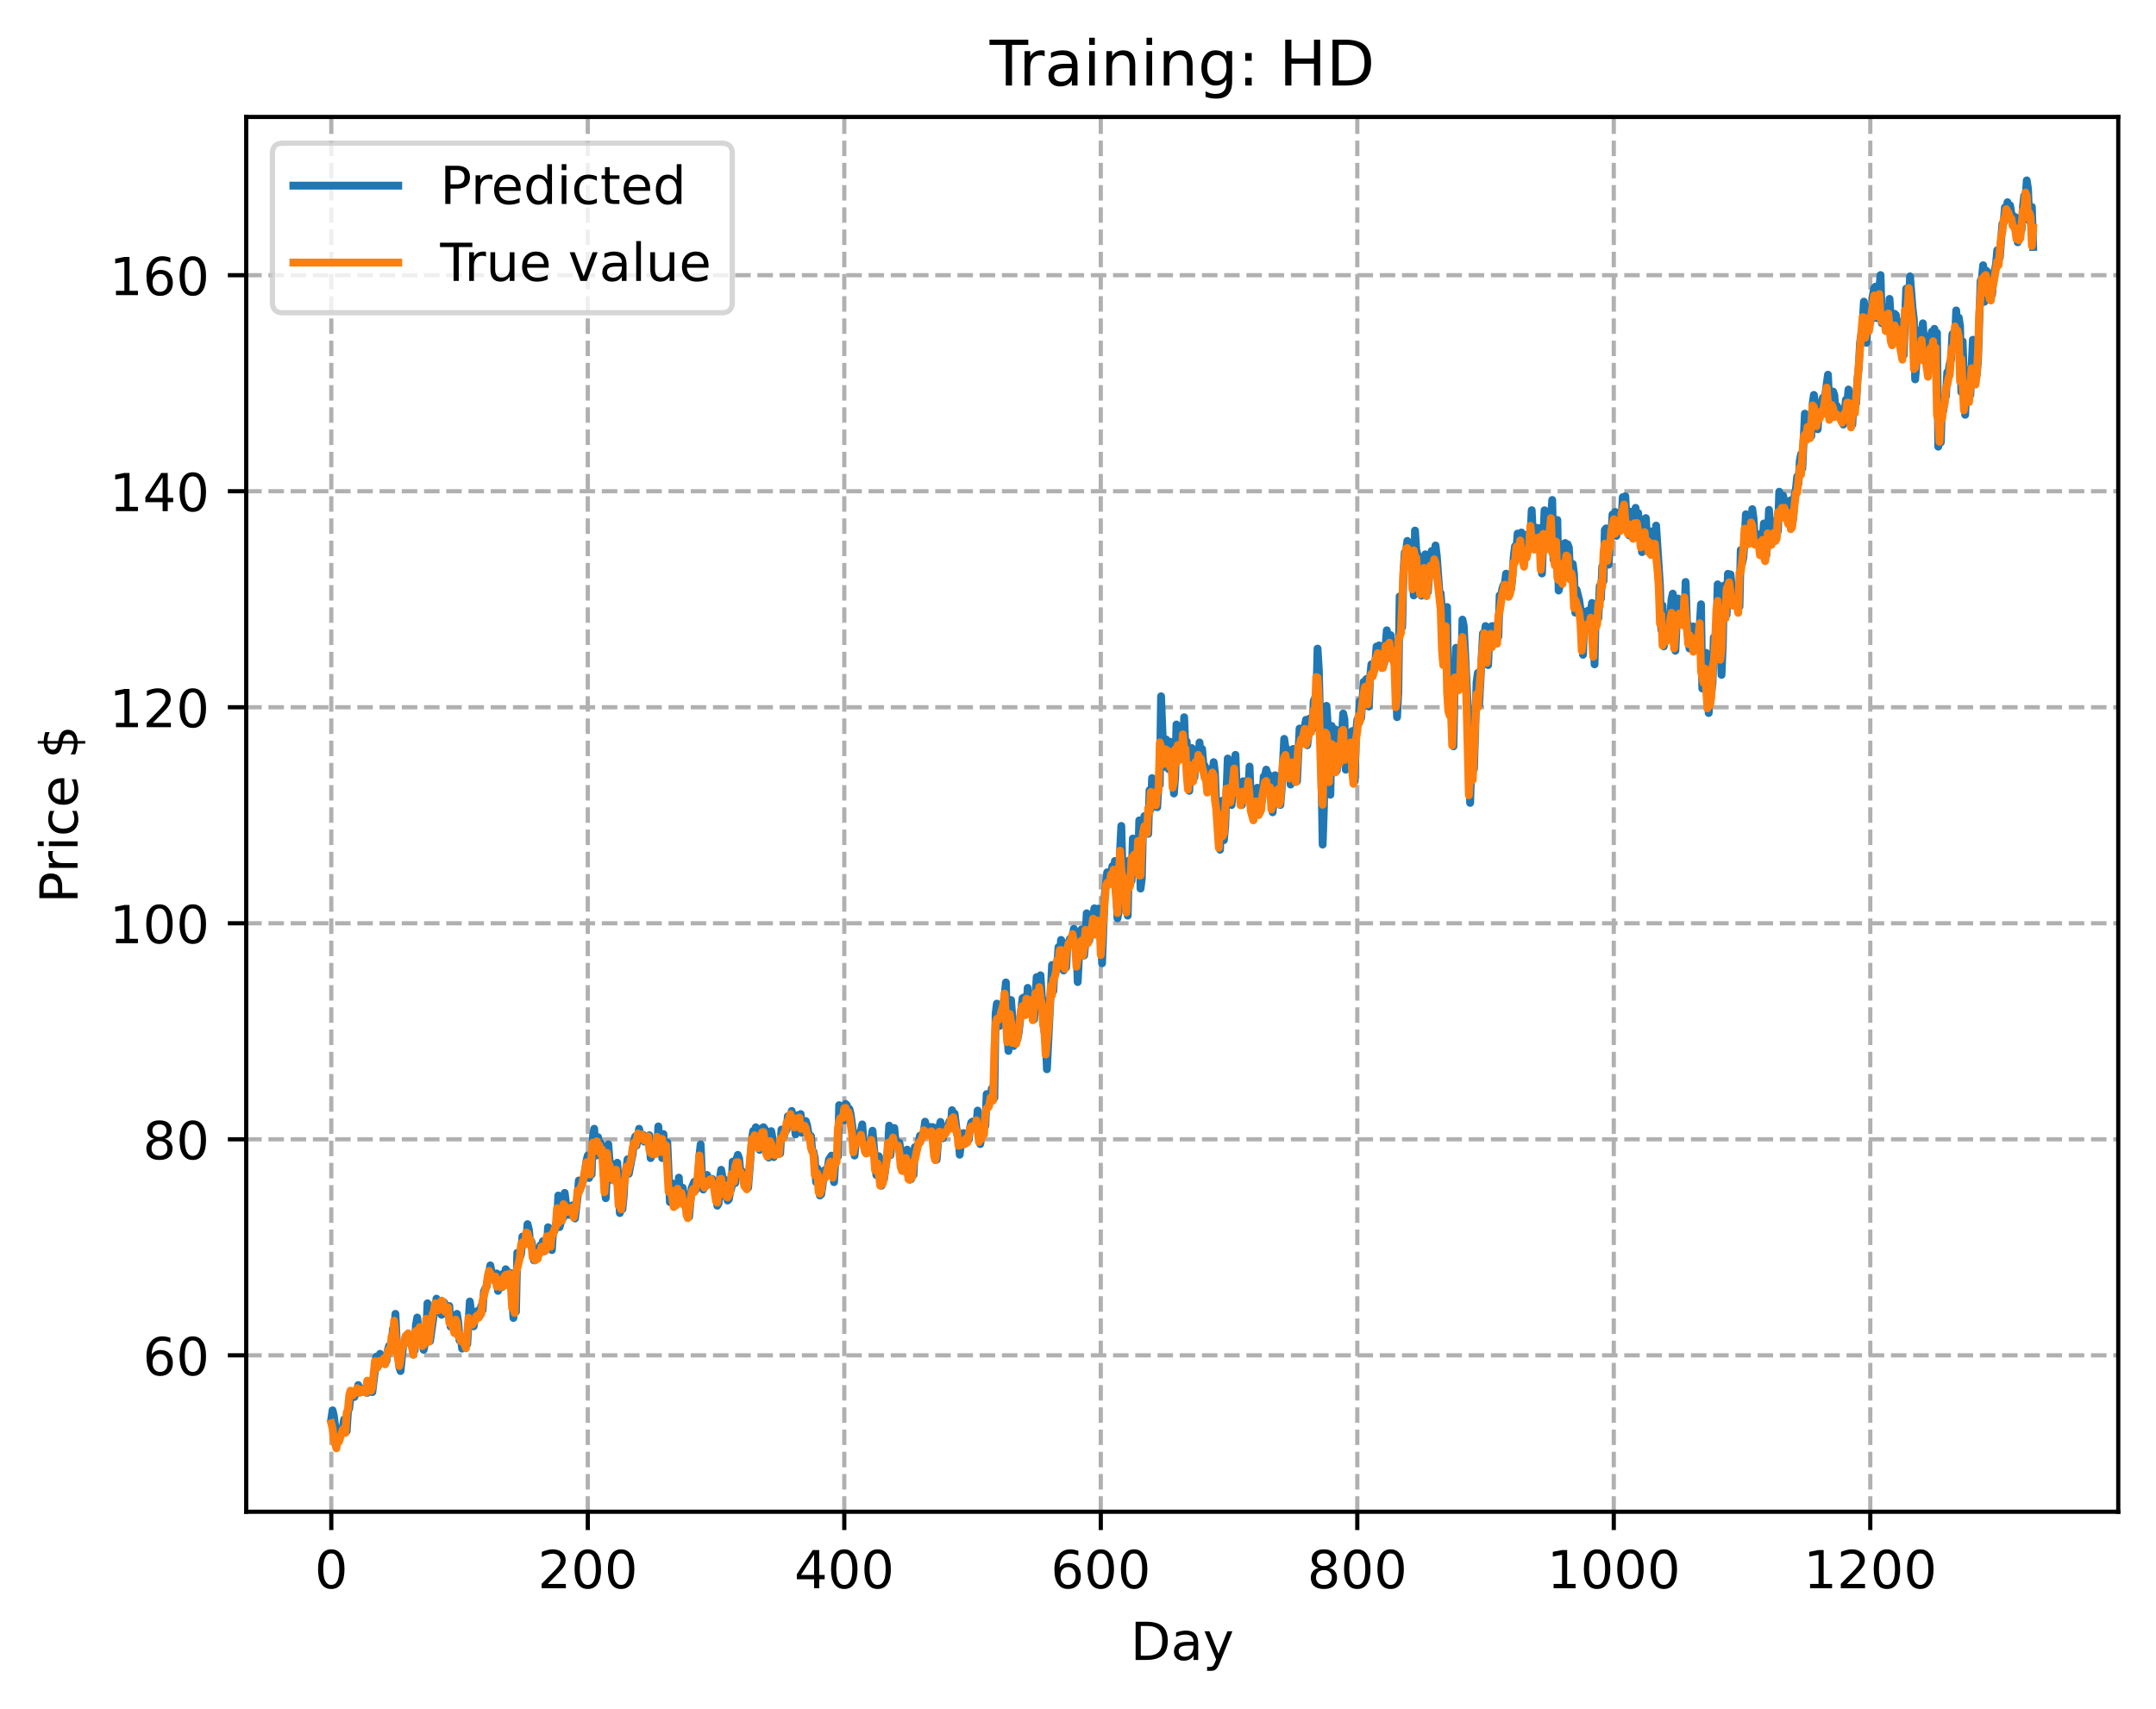 <?xml version="1.0" encoding="utf-8" standalone="no"?>
<!DOCTYPE svg PUBLIC "-//W3C//DTD SVG 1.1//EN"
  "http://www.w3.org/Graphics/SVG/1.1/DTD/svg11.dtd">
<!-- Created with matplotlib (https://matplotlib.org/) -->
<svg height="325.986pt" version="1.1" viewBox="0 0 411.286 325.986" width="411.286pt" xmlns="http://www.w3.org/2000/svg" xmlns:xlink="http://www.w3.org/1999/xlink">
 <defs>
  <style type="text/css">
*{stroke-linecap:butt;stroke-linejoin:round;}
  </style>
 </defs>
 <g id="figure_1">
  <g id="patch_1">
   <path d="M 0 325.986 
L 411.286 325.986 
L 411.286 0 
L 0 0 
z
" style="fill:#ffffff;"/>
  </g>
  <g id="axes_1">
   <g id="patch_2">
    <path d="M 46.966 288.43 
L 404.086 288.43 
L 404.086 22.318 
L 46.966 22.318 
z
" style="fill:#ffffff;"/>
   </g>
   <g id="matplotlib.axis_1">
    <g id="xtick_1">
     <g id="line2d_1">
      <path clip-path="url(#p087f708bd3)" d="M 63.198 288.43 
L 63.198 22.318 
" style="fill:none;stroke:#b0b0b0;stroke-dasharray:2.96,1.28;stroke-dashoffset:0;stroke-width:0.8;"/>
     </g>
     <g id="line2d_2">
      <defs>
       <path d="M 0 0 
L 0 3.5 
" id="m5ac304f6f2" style="stroke:#000000;stroke-width:0.8;"/>
      </defs>
      <g>
       <use style="stroke:#000000;stroke-width:0.8;" x="63.198" xlink:href="#m5ac304f6f2" y="288.43"/>
      </g>
     </g>
     <g id="text_1">
      <!-- 0 -->
      <defs>
       <path d="M 31.781 66.406 
Q 24.172 66.406 20.328 58.906 
Q 16.5 51.422 16.5 36.375 
Q 16.5 21.391 20.328 13.891 
Q 24.172 6.391 31.781 6.391 
Q 39.453 6.391 43.281 13.891 
Q 47.125 21.391 47.125 36.375 
Q 47.125 51.422 43.281 58.906 
Q 39.453 66.406 31.781 66.406 
z
M 31.781 74.219 
Q 44.047 74.219 50.516 64.516 
Q 56.984 54.828 56.984 36.375 
Q 56.984 17.969 50.516 8.266 
Q 44.047 -1.422 31.781 -1.422 
Q 19.531 -1.422 13.062 8.266 
Q 6.594 17.969 6.594 36.375 
Q 6.594 54.828 13.062 64.516 
Q 19.531 74.219 31.781 74.219 
z
" id="DejaVuSans-48"/>
      </defs>
      <g transform="translate(60.017 303.029)scale(0.1 -0.1)">
       <use xlink:href="#DejaVuSans-48"/>
      </g>
     </g>
    </g>
    <g id="xtick_2">
     <g id="line2d_3">
      <path clip-path="url(#p087f708bd3)" d="M 112.129 288.43 
L 112.129 22.318 
" style="fill:none;stroke:#b0b0b0;stroke-dasharray:2.96,1.28;stroke-dashoffset:0;stroke-width:0.8;"/>
     </g>
     <g id="line2d_4">
      <g>
       <use style="stroke:#000000;stroke-width:0.8;" x="112.129" xlink:href="#m5ac304f6f2" y="288.43"/>
      </g>
     </g>
     <g id="text_2">
      <!-- 200 -->
      <defs>
       <path d="M 19.188 8.297 
L 53.609 8.297 
L 53.609 0 
L 7.328 0 
L 7.328 8.297 
Q 12.938 14.109 22.625 23.891 
Q 32.328 33.688 34.812 36.531 
Q 39.547 41.844 41.422 45.531 
Q 43.312 49.219 43.312 52.781 
Q 43.312 58.594 39.234 62.25 
Q 35.156 65.922 28.609 65.922 
Q 23.969 65.922 18.812 64.312 
Q 13.672 62.703 7.812 59.422 
L 7.812 69.391 
Q 13.766 71.781 18.938 73 
Q 24.125 74.219 28.422 74.219 
Q 39.75 74.219 46.484 68.547 
Q 53.219 62.891 53.219 53.422 
Q 53.219 48.922 51.531 44.891 
Q 49.859 40.875 45.406 35.406 
Q 44.188 33.984 37.641 27.219 
Q 31.109 20.453 19.188 8.297 
z
" id="DejaVuSans-50"/>
      </defs>
      <g transform="translate(102.585 303.029)scale(0.1 -0.1)">
       <use xlink:href="#DejaVuSans-50"/>
       <use x="63.623" xlink:href="#DejaVuSans-48"/>
       <use x="127.246" xlink:href="#DejaVuSans-48"/>
      </g>
     </g>
    </g>
    <g id="xtick_3">
     <g id="line2d_5">
      <path clip-path="url(#p087f708bd3)" d="M 161.06 288.43 
L 161.06 22.318 
" style="fill:none;stroke:#b0b0b0;stroke-dasharray:2.96,1.28;stroke-dashoffset:0;stroke-width:0.8;"/>
     </g>
     <g id="line2d_6">
      <g>
       <use style="stroke:#000000;stroke-width:0.8;" x="161.06" xlink:href="#m5ac304f6f2" y="288.43"/>
      </g>
     </g>
     <g id="text_3">
      <!-- 400 -->
      <defs>
       <path d="M 37.797 64.312 
L 12.891 25.391 
L 37.797 25.391 
z
M 35.203 72.906 
L 47.609 72.906 
L 47.609 25.391 
L 58.016 25.391 
L 58.016 17.188 
L 47.609 17.188 
L 47.609 0 
L 37.797 0 
L 37.797 17.188 
L 4.891 17.188 
L 4.891 26.703 
z
" id="DejaVuSans-52"/>
      </defs>
      <g transform="translate(151.516 303.029)scale(0.1 -0.1)">
       <use xlink:href="#DejaVuSans-52"/>
       <use x="63.623" xlink:href="#DejaVuSans-48"/>
       <use x="127.246" xlink:href="#DejaVuSans-48"/>
      </g>
     </g>
    </g>
    <g id="xtick_4">
     <g id="line2d_7">
      <path clip-path="url(#p087f708bd3)" d="M 209.99 288.43 
L 209.99 22.318 
" style="fill:none;stroke:#b0b0b0;stroke-dasharray:2.96,1.28;stroke-dashoffset:0;stroke-width:0.8;"/>
     </g>
     <g id="line2d_8">
      <g>
       <use style="stroke:#000000;stroke-width:0.8;" x="209.99" xlink:href="#m5ac304f6f2" y="288.43"/>
      </g>
     </g>
     <g id="text_4">
      <!-- 600 -->
      <defs>
       <path d="M 33.016 40.375 
Q 26.375 40.375 22.484 35.828 
Q 18.609 31.297 18.609 23.391 
Q 18.609 15.531 22.484 10.953 
Q 26.375 6.391 33.016 6.391 
Q 39.656 6.391 43.531 10.953 
Q 47.406 15.531 47.406 23.391 
Q 47.406 31.297 43.531 35.828 
Q 39.656 40.375 33.016 40.375 
z
M 52.594 71.297 
L 52.594 62.312 
Q 48.875 64.062 45.094 64.984 
Q 41.312 65.922 37.594 65.922 
Q 27.828 65.922 22.672 59.328 
Q 17.531 52.734 16.797 39.406 
Q 19.672 43.656 24.016 45.922 
Q 28.375 48.188 33.594 48.188 
Q 44.578 48.188 50.953 41.516 
Q 57.328 34.859 57.328 23.391 
Q 57.328 12.156 50.688 5.359 
Q 44.047 -1.422 33.016 -1.422 
Q 20.359 -1.422 13.672 8.266 
Q 6.984 17.969 6.984 36.375 
Q 6.984 53.656 15.188 63.938 
Q 23.391 74.219 37.203 74.219 
Q 40.922 74.219 44.703 73.484 
Q 48.484 72.75 52.594 71.297 
z
" id="DejaVuSans-54"/>
      </defs>
      <g transform="translate(200.446 303.029)scale(0.1 -0.1)">
       <use xlink:href="#DejaVuSans-54"/>
       <use x="63.623" xlink:href="#DejaVuSans-48"/>
       <use x="127.246" xlink:href="#DejaVuSans-48"/>
      </g>
     </g>
    </g>
    <g id="xtick_5">
     <g id="line2d_9">
      <path clip-path="url(#p087f708bd3)" d="M 258.921 288.43 
L 258.921 22.318 
" style="fill:none;stroke:#b0b0b0;stroke-dasharray:2.96,1.28;stroke-dashoffset:0;stroke-width:0.8;"/>
     </g>
     <g id="line2d_10">
      <g>
       <use style="stroke:#000000;stroke-width:0.8;" x="258.921" xlink:href="#m5ac304f6f2" y="288.43"/>
      </g>
     </g>
     <g id="text_5">
      <!-- 800 -->
      <defs>
       <path d="M 31.781 34.625 
Q 24.75 34.625 20.719 30.859 
Q 16.703 27.094 16.703 20.516 
Q 16.703 13.922 20.719 10.156 
Q 24.75 6.391 31.781 6.391 
Q 38.812 6.391 42.859 10.172 
Q 46.922 13.969 46.922 20.516 
Q 46.922 27.094 42.891 30.859 
Q 38.875 34.625 31.781 34.625 
z
M 21.922 38.812 
Q 15.578 40.375 12.031 44.719 
Q 8.5 49.078 8.5 55.328 
Q 8.5 64.062 14.719 69.141 
Q 20.953 74.219 31.781 74.219 
Q 42.672 74.219 48.875 69.141 
Q 55.078 64.062 55.078 55.328 
Q 55.078 49.078 51.531 44.719 
Q 48 40.375 41.703 38.812 
Q 48.828 37.156 52.797 32.312 
Q 56.781 27.484 56.781 20.516 
Q 56.781 9.906 50.312 4.234 
Q 43.844 -1.422 31.781 -1.422 
Q 19.734 -1.422 13.25 4.234 
Q 6.781 9.906 6.781 20.516 
Q 6.781 27.484 10.781 32.312 
Q 14.797 37.156 21.922 38.812 
z
M 18.312 54.391 
Q 18.312 48.734 21.844 45.562 
Q 25.391 42.391 31.781 42.391 
Q 38.141 42.391 41.719 45.562 
Q 45.312 48.734 45.312 54.391 
Q 45.312 60.062 41.719 63.234 
Q 38.141 66.406 31.781 66.406 
Q 25.391 66.406 21.844 63.234 
Q 18.312 60.062 18.312 54.391 
z
" id="DejaVuSans-56"/>
      </defs>
      <g transform="translate(249.377 303.029)scale(0.1 -0.1)">
       <use xlink:href="#DejaVuSans-56"/>
       <use x="63.623" xlink:href="#DejaVuSans-48"/>
       <use x="127.246" xlink:href="#DejaVuSans-48"/>
      </g>
     </g>
    </g>
    <g id="xtick_6">
     <g id="line2d_11">
      <path clip-path="url(#p087f708bd3)" d="M 307.851 288.43 
L 307.851 22.318 
" style="fill:none;stroke:#b0b0b0;stroke-dasharray:2.96,1.28;stroke-dashoffset:0;stroke-width:0.8;"/>
     </g>
     <g id="line2d_12">
      <g>
       <use style="stroke:#000000;stroke-width:0.8;" x="307.851" xlink:href="#m5ac304f6f2" y="288.43"/>
      </g>
     </g>
     <g id="text_6">
      <!-- 1000 -->
      <defs>
       <path d="M 12.406 8.297 
L 28.516 8.297 
L 28.516 63.922 
L 10.984 60.406 
L 10.984 69.391 
L 28.422 72.906 
L 38.281 72.906 
L 38.281 8.297 
L 54.391 8.297 
L 54.391 0 
L 12.406 0 
z
" id="DejaVuSans-49"/>
      </defs>
      <g transform="translate(295.126 303.029)scale(0.1 -0.1)">
       <use xlink:href="#DejaVuSans-49"/>
       <use x="63.623" xlink:href="#DejaVuSans-48"/>
       <use x="127.246" xlink:href="#DejaVuSans-48"/>
       <use x="190.869" xlink:href="#DejaVuSans-48"/>
      </g>
     </g>
    </g>
    <g id="xtick_7">
     <g id="line2d_13">
      <path clip-path="url(#p087f708bd3)" d="M 356.782 288.43 
L 356.782 22.318 
" style="fill:none;stroke:#b0b0b0;stroke-dasharray:2.96,1.28;stroke-dashoffset:0;stroke-width:0.8;"/>
     </g>
     <g id="line2d_14">
      <g>
       <use style="stroke:#000000;stroke-width:0.8;" x="356.782" xlink:href="#m5ac304f6f2" y="288.43"/>
      </g>
     </g>
     <g id="text_7">
      <!-- 1200 -->
      <g transform="translate(344.057 303.029)scale(0.1 -0.1)">
       <use xlink:href="#DejaVuSans-49"/>
       <use x="63.623" xlink:href="#DejaVuSans-50"/>
       <use x="127.246" xlink:href="#DejaVuSans-48"/>
       <use x="190.869" xlink:href="#DejaVuSans-48"/>
      </g>
     </g>
    </g>
    <g id="text_8">
     <!-- Day -->
     <defs>
      <path d="M 19.672 64.797 
L 19.672 8.109 
L 31.594 8.109 
Q 46.688 8.109 53.688 14.938 
Q 60.688 21.781 60.688 36.531 
Q 60.688 51.172 53.688 57.984 
Q 46.688 64.797 31.594 64.797 
z
M 9.812 72.906 
L 30.078 72.906 
Q 51.266 72.906 61.172 64.094 
Q 71.094 55.281 71.094 36.531 
Q 71.094 17.672 61.125 8.828 
Q 51.172 0 30.078 0 
L 9.812 0 
z
" id="DejaVuSans-68"/>
      <path d="M 34.281 27.484 
Q 23.391 27.484 19.188 25 
Q 14.984 22.516 14.984 16.5 
Q 14.984 11.719 18.141 8.906 
Q 21.297 6.109 26.703 6.109 
Q 34.188 6.109 38.703 11.406 
Q 43.219 16.703 43.219 25.484 
L 43.219 27.484 
z
M 52.203 31.203 
L 52.203 0 
L 43.219 0 
L 43.219 8.297 
Q 40.141 3.328 35.547 0.953 
Q 30.953 -1.422 24.312 -1.422 
Q 15.922 -1.422 10.953 3.297 
Q 6 8.016 6 15.922 
Q 6 25.141 12.172 29.828 
Q 18.359 34.516 30.609 34.516 
L 43.219 34.516 
L 43.219 35.406 
Q 43.219 41.609 39.141 45 
Q 35.062 48.391 27.688 48.391 
Q 23 48.391 18.547 47.266 
Q 14.109 46.141 10.016 43.891 
L 10.016 52.203 
Q 14.938 54.109 19.578 55.047 
Q 24.219 56 28.609 56 
Q 40.484 56 46.344 49.844 
Q 52.203 43.703 52.203 31.203 
z
" id="DejaVuSans-97"/>
      <path d="M 32.172 -5.078 
Q 28.375 -14.844 24.75 -17.812 
Q 21.141 -20.797 15.094 -20.797 
L 7.906 -20.797 
L 7.906 -13.281 
L 13.188 -13.281 
Q 16.891 -13.281 18.938 -11.516 
Q 21 -9.766 23.484 -3.219 
L 25.094 0.875 
L 2.984 54.688 
L 12.5 54.688 
L 29.594 11.922 
L 46.688 54.688 
L 56.203 54.688 
z
" id="DejaVuSans-121"/>
     </defs>
     <g transform="translate(215.652 316.707)scale(0.1 -0.1)">
      <use xlink:href="#DejaVuSans-68"/>
      <use x="77.002" xlink:href="#DejaVuSans-97"/>
      <use x="138.281" xlink:href="#DejaVuSans-121"/>
     </g>
    </g>
   </g>
   <g id="matplotlib.axis_2">
    <g id="ytick_1">
     <g id="line2d_15">
      <path clip-path="url(#p087f708bd3)" d="M 46.966 258.591 
L 404.086 258.591 
" style="fill:none;stroke:#b0b0b0;stroke-dasharray:2.96,1.28;stroke-dashoffset:0;stroke-width:0.8;"/>
     </g>
     <g id="line2d_16">
      <defs>
       <path d="M 0 0 
L -3.5 0 
" id="m0c3b15f6f1" style="stroke:#000000;stroke-width:0.8;"/>
      </defs>
      <g>
       <use style="stroke:#000000;stroke-width:0.8;" x="46.966" xlink:href="#m0c3b15f6f1" y="258.591"/>
      </g>
     </g>
     <g id="text_9">
      <!-- 60 -->
      <g transform="translate(27.241 262.39)scale(0.1 -0.1)">
       <use xlink:href="#DejaVuSans-54"/>
       <use x="63.623" xlink:href="#DejaVuSans-48"/>
      </g>
     </g>
    </g>
    <g id="ytick_2">
     <g id="line2d_17">
      <path clip-path="url(#p087f708bd3)" d="M 46.966 217.375 
L 404.086 217.375 
" style="fill:none;stroke:#b0b0b0;stroke-dasharray:2.96,1.28;stroke-dashoffset:0;stroke-width:0.8;"/>
     </g>
     <g id="line2d_18">
      <g>
       <use style="stroke:#000000;stroke-width:0.8;" x="46.966" xlink:href="#m0c3b15f6f1" y="217.375"/>
      </g>
     </g>
     <g id="text_10">
      <!-- 80 -->
      <g transform="translate(27.241 221.174)scale(0.1 -0.1)">
       <use xlink:href="#DejaVuSans-56"/>
       <use x="63.623" xlink:href="#DejaVuSans-48"/>
      </g>
     </g>
    </g>
    <g id="ytick_3">
     <g id="line2d_19">
      <path clip-path="url(#p087f708bd3)" d="M 46.966 176.159 
L 404.086 176.159 
" style="fill:none;stroke:#b0b0b0;stroke-dasharray:2.96,1.28;stroke-dashoffset:0;stroke-width:0.8;"/>
     </g>
     <g id="line2d_20">
      <g>
       <use style="stroke:#000000;stroke-width:0.8;" x="46.966" xlink:href="#m0c3b15f6f1" y="176.159"/>
      </g>
     </g>
     <g id="text_11">
      <!-- 100 -->
      <g transform="translate(20.878 179.958)scale(0.1 -0.1)">
       <use xlink:href="#DejaVuSans-49"/>
       <use x="63.623" xlink:href="#DejaVuSans-48"/>
       <use x="127.246" xlink:href="#DejaVuSans-48"/>
      </g>
     </g>
    </g>
    <g id="ytick_4">
     <g id="line2d_21">
      <path clip-path="url(#p087f708bd3)" d="M 46.966 134.943 
L 404.086 134.943 
" style="fill:none;stroke:#b0b0b0;stroke-dasharray:2.96,1.28;stroke-dashoffset:0;stroke-width:0.8;"/>
     </g>
     <g id="line2d_22">
      <g>
       <use style="stroke:#000000;stroke-width:0.8;" x="46.966" xlink:href="#m0c3b15f6f1" y="134.943"/>
      </g>
     </g>
     <g id="text_12">
      <!-- 120 -->
      <g transform="translate(20.878 138.742)scale(0.1 -0.1)">
       <use xlink:href="#DejaVuSans-49"/>
       <use x="63.623" xlink:href="#DejaVuSans-50"/>
       <use x="127.246" xlink:href="#DejaVuSans-48"/>
      </g>
     </g>
    </g>
    <g id="ytick_5">
     <g id="line2d_23">
      <path clip-path="url(#p087f708bd3)" d="M 46.966 93.727 
L 404.086 93.727 
" style="fill:none;stroke:#b0b0b0;stroke-dasharray:2.96,1.28;stroke-dashoffset:0;stroke-width:0.8;"/>
     </g>
     <g id="line2d_24">
      <g>
       <use style="stroke:#000000;stroke-width:0.8;" x="46.966" xlink:href="#m0c3b15f6f1" y="93.727"/>
      </g>
     </g>
     <g id="text_13">
      <!-- 140 -->
      <g transform="translate(20.878 97.527)scale(0.1 -0.1)">
       <use xlink:href="#DejaVuSans-49"/>
       <use x="63.623" xlink:href="#DejaVuSans-52"/>
       <use x="127.246" xlink:href="#DejaVuSans-48"/>
      </g>
     </g>
    </g>
    <g id="ytick_6">
     <g id="line2d_25">
      <path clip-path="url(#p087f708bd3)" d="M 46.966 52.512 
L 404.086 52.512 
" style="fill:none;stroke:#b0b0b0;stroke-dasharray:2.96,1.28;stroke-dashoffset:0;stroke-width:0.8;"/>
     </g>
     <g id="line2d_26">
      <g>
       <use style="stroke:#000000;stroke-width:0.8;" x="46.966" xlink:href="#m0c3b15f6f1" y="52.512"/>
      </g>
     </g>
     <g id="text_14">
      <!-- 160 -->
      <g transform="translate(20.878 56.311)scale(0.1 -0.1)">
       <use xlink:href="#DejaVuSans-49"/>
       <use x="63.623" xlink:href="#DejaVuSans-54"/>
       <use x="127.246" xlink:href="#DejaVuSans-48"/>
      </g>
     </g>
    </g>
    <g id="text_15">
     <!-- Price $ -->
     <defs>
      <path d="M 19.672 64.797 
L 19.672 37.406 
L 32.078 37.406 
Q 38.969 37.406 42.719 40.969 
Q 46.484 44.531 46.484 51.125 
Q 46.484 57.672 42.719 61.234 
Q 38.969 64.797 32.078 64.797 
z
M 9.812 72.906 
L 32.078 72.906 
Q 44.344 72.906 50.609 67.359 
Q 56.891 61.812 56.891 51.125 
Q 56.891 40.328 50.609 34.812 
Q 44.344 29.297 32.078 29.297 
L 19.672 29.297 
L 19.672 0 
L 9.812 0 
z
" id="DejaVuSans-80"/>
      <path d="M 41.109 46.297 
Q 39.594 47.172 37.812 47.578 
Q 36.031 48 33.891 48 
Q 26.266 48 22.188 43.047 
Q 18.109 38.094 18.109 28.812 
L 18.109 0 
L 9.078 0 
L 9.078 54.688 
L 18.109 54.688 
L 18.109 46.188 
Q 20.953 51.172 25.484 53.578 
Q 30.031 56 36.531 56 
Q 37.453 56 38.578 55.875 
Q 39.703 55.766 41.062 55.516 
z
" id="DejaVuSans-114"/>
      <path d="M 9.422 54.688 
L 18.406 54.688 
L 18.406 0 
L 9.422 0 
z
M 9.422 75.984 
L 18.406 75.984 
L 18.406 64.594 
L 9.422 64.594 
z
" id="DejaVuSans-105"/>
      <path d="M 48.781 52.594 
L 48.781 44.188 
Q 44.969 46.297 41.141 47.344 
Q 37.312 48.391 33.406 48.391 
Q 24.656 48.391 19.812 42.844 
Q 14.984 37.312 14.984 27.297 
Q 14.984 17.281 19.812 11.734 
Q 24.656 6.203 33.406 6.203 
Q 37.312 6.203 41.141 7.25 
Q 44.969 8.297 48.781 10.406 
L 48.781 2.094 
Q 45.016 0.344 40.984 -0.531 
Q 36.969 -1.422 32.422 -1.422 
Q 20.062 -1.422 12.781 6.344 
Q 5.516 14.109 5.516 27.297 
Q 5.516 40.672 12.859 48.328 
Q 20.219 56 33.016 56 
Q 37.156 56 41.109 55.141 
Q 45.062 54.297 48.781 52.594 
z
" id="DejaVuSans-99"/>
      <path d="M 56.203 29.594 
L 56.203 25.203 
L 14.891 25.203 
Q 15.484 15.922 20.484 11.062 
Q 25.484 6.203 34.422 6.203 
Q 39.594 6.203 44.453 7.469 
Q 49.312 8.734 54.109 11.281 
L 54.109 2.781 
Q 49.266 0.734 44.188 -0.344 
Q 39.109 -1.422 33.891 -1.422 
Q 20.797 -1.422 13.156 6.188 
Q 5.516 13.812 5.516 26.812 
Q 5.516 40.234 12.766 48.109 
Q 20.016 56 32.328 56 
Q 43.359 56 49.781 48.891 
Q 56.203 41.797 56.203 29.594 
z
M 47.219 32.234 
Q 47.125 39.594 43.094 43.984 
Q 39.062 48.391 32.422 48.391 
Q 24.906 48.391 20.391 44.141 
Q 15.875 39.891 15.188 32.172 
z
" id="DejaVuSans-101"/>
      <path id="DejaVuSans-32"/>
      <path d="M 33.797 -14.703 
L 28.906 -14.703 
L 28.859 0 
Q 23.734 0.094 18.609 1.188 
Q 13.484 2.297 8.297 4.5 
L 8.297 13.281 
Q 13.281 10.156 18.375 8.562 
Q 23.484 6.984 28.906 6.938 
L 28.906 29.203 
Q 18.109 30.953 13.203 35.156 
Q 8.297 39.359 8.297 46.688 
Q 8.297 54.641 13.625 59.219 
Q 18.953 63.812 28.906 64.5 
L 28.906 75.984 
L 33.797 75.984 
L 33.797 64.656 
Q 38.328 64.453 42.578 63.688 
Q 46.828 62.938 50.875 61.625 
L 50.875 53.078 
Q 46.828 55.125 42.547 56.25 
Q 38.281 57.375 33.797 57.562 
L 33.797 36.719 
Q 44.875 35.016 50.094 30.609 
Q 55.328 26.219 55.328 18.609 
Q 55.328 10.359 49.781 5.594 
Q 44.234 0.828 33.797 0.094 
z
M 28.906 37.594 
L 28.906 57.625 
Q 23.25 56.984 20.266 54.391 
Q 17.281 51.812 17.281 47.516 
Q 17.281 43.312 20.031 40.969 
Q 22.797 38.625 28.906 37.594 
z
M 33.797 28.219 
L 33.797 7.078 
Q 39.984 7.906 43.141 10.594 
Q 46.297 13.281 46.297 17.672 
Q 46.297 21.969 43.281 24.5 
Q 40.281 27.047 33.797 28.219 
z
" id="DejaVuSans-36"/>
     </defs>
     <g transform="translate(14.798 172.342)rotate(-90)scale(0.1 -0.1)">
      <use xlink:href="#DejaVuSans-80"/>
      <use x="58.553" xlink:href="#DejaVuSans-114"/>
      <use x="99.666" xlink:href="#DejaVuSans-105"/>
      <use x="127.449" xlink:href="#DejaVuSans-99"/>
      <use x="182.43" xlink:href="#DejaVuSans-101"/>
      <use x="243.953" xlink:href="#DejaVuSans-32"/>
      <use x="275.74" xlink:href="#DejaVuSans-36"/>
     </g>
    </g>
   </g>
   <g id="line2d_27">
    <path clip-path="url(#p087f708bd3)" d="M 63.198 270.752 
L 63.443 269.082 
L 63.688 270.161 
L 64.177 274.145 
L 64.422 275.007 
L 64.666 273.423 
L 64.911 273.586 
L 65.4 272.169 
L 65.645 270.822 
L 66.134 273.066 
L 66.379 269.256 
L 66.623 268.722 
L 66.868 266.446 
L 67.113 265.531 
L 67.357 265.896 
L 67.602 266.534 
L 67.847 265.629 
L 68.091 265.814 
L 68.336 264.262 
L 68.581 265.299 
L 68.825 265.64 
L 69.07 264.964 
L 69.315 265.511 
L 69.559 265.081 
L 70.049 265.752 
L 70.293 263.504 
L 70.538 264.377 
L 70.783 263.972 
L 71.027 265.609 
L 71.517 261.455 
L 71.761 258.835 
L 72.006 260.67 
L 72.251 260.458 
L 72.495 258.299 
L 72.74 260.038 
L 72.984 259.651 
L 73.229 259.937 
L 73.474 258.735 
L 73.718 259.7 
L 73.963 257.686 
L 74.208 256.798 
L 74.452 256.665 
L 74.697 257.571 
L 74.942 253.558 
L 75.186 254.346 
L 75.431 250.675 
L 75.676 255.827 
L 76.165 260.81 
L 76.41 261.592 
L 76.899 256.715 
L 77.144 256.427 
L 77.388 254.974 
L 77.633 254.714 
L 77.878 255.385 
L 78.122 255.354 
L 78.611 256.154 
L 78.856 257.266 
L 79.101 257.666 
L 79.345 252.764 
L 79.59 251.371 
L 79.835 253.604 
L 80.079 253.855 
L 80.324 253.512 
L 80.813 257.539 
L 81.303 255.226 
L 81.547 248.66 
L 81.792 255.751 
L 82.037 255.881 
L 82.771 250.694 
L 83.015 249.882 
L 83.26 247.775 
L 83.505 248.655 
L 83.749 250.069 
L 83.994 248.468 
L 84.239 250.858 
L 84.483 249.045 
L 84.728 248.498 
L 84.972 250.003 
L 85.217 250.669 
L 85.706 249.17 
L 85.951 253.104 
L 86.196 252.804 
L 86.44 252.133 
L 86.93 254.169 
L 87.174 250.673 
L 87.419 252.315 
L 87.664 255.754 
L 87.908 254.929 
L 88.153 257.303 
L 88.398 255.651 
L 88.642 256.528 
L 88.887 255.991 
L 89.132 256.474 
L 89.621 248.313 
L 90.11 251.857 
L 90.355 253.055 
L 90.599 251.1 
L 90.844 251.204 
L 91.089 250.139 
L 91.333 249.988 
L 91.578 250.978 
L 91.823 249.119 
L 92.067 249.955 
L 92.312 246.43 
L 92.557 245.852 
L 92.801 245.563 
L 93.535 241.424 
L 94.025 243.941 
L 94.269 243.57 
L 94.514 244.328 
L 94.759 242.965 
L 95.003 246.296 
L 95.248 245.83 
L 95.493 244.742 
L 95.737 245.584 
L 95.982 242.99 
L 96.227 245.244 
L 96.471 242.164 
L 96.716 242.488 
L 96.96 243.576 
L 97.205 242.958 
L 97.45 242.911 
L 97.694 246.138 
L 97.939 251.459 
L 98.184 246.059 
L 98.428 250.282 
L 98.673 239.028 
L 98.918 239.876 
L 99.162 239.91 
L 99.407 239.277 
L 99.652 235.932 
L 99.896 235.985 
L 100.141 236.292 
L 100.386 236.99 
L 100.63 233.56 
L 100.875 234.512 
L 101.12 236.783 
L 101.364 236.834 
L 101.609 237.988 
L 101.854 240.469 
L 102.098 239.049 
L 102.343 239.934 
L 102.587 239.188 
L 102.832 238.915 
L 103.077 237.601 
L 103.321 238.148 
L 103.566 236.8 
L 103.811 238.742 
L 104.055 237.993 
L 104.3 238.225 
L 104.545 234.145 
L 104.789 236.915 
L 105.034 236.415 
L 105.279 238.508 
L 105.523 234.637 
L 105.768 234.834 
L 106.013 233.629 
L 106.257 233.206 
L 106.502 228.098 
L 106.747 234.125 
L 106.991 233.229 
L 107.236 231.889 
L 107.481 232.3 
L 107.725 227.593 
L 108.215 231.505 
L 108.459 231.796 
L 108.704 231.225 
L 108.948 231.085 
L 109.193 229.969 
L 109.438 230.885 
L 109.682 232.485 
L 110.172 228.491 
L 110.416 225.23 
L 110.661 226.936 
L 111.395 224.813 
L 111.884 221.416 
L 112.129 220.457 
L 112.374 224.77 
L 112.618 223.884 
L 112.863 224.074 
L 113.108 216.795 
L 113.352 215.356 
L 113.597 220.199 
L 113.842 220.456 
L 114.086 216.953 
L 114.331 218.176 
L 114.575 218.061 
L 114.82 220.026 
L 115.065 218.908 
L 115.309 226.345 
L 115.554 228.61 
L 116.043 218.326 
L 116.288 221.639 
L 116.533 221.911 
L 116.777 225.104 
L 117.022 224.214 
L 117.267 224.145 
L 117.511 225.155 
L 117.756 221.842 
L 118.245 231.444 
L 118.49 230.385 
L 118.735 230.704 
L 118.979 228.295 
L 119.224 223.756 
L 119.469 222.998 
L 119.713 221.184 
L 119.958 223.954 
L 120.447 221.368 
L 120.692 220.172 
L 120.936 217.666 
L 121.181 216.833 
L 121.426 218.573 
L 121.915 215.362 
L 122.404 217.559 
L 122.649 216.512 
L 122.894 217.822 
L 123.383 217.728 
L 123.628 216.799 
L 123.872 216.592 
L 124.117 220.964 
L 124.362 220.523 
L 124.606 219.79 
L 124.851 220.07 
L 125.096 218.272 
L 125.34 219.657 
L 125.585 214.914 
L 125.83 218.324 
L 126.074 217.057 
L 126.319 220.958 
L 126.563 216.367 
L 126.808 219.898 
L 127.053 218.602 
L 127.297 217.946 
L 127.787 229.352 
L 128.031 226.315 
L 128.276 225.789 
L 128.521 228.288 
L 128.765 228.845 
L 129.01 228.36 
L 129.255 228.507 
L 129.499 224.683 
L 129.744 229.367 
L 129.989 226.704 
L 130.233 226.607 
L 130.723 229.551 
L 130.967 228.38 
L 131.212 231.593 
L 131.457 232.166 
L 131.946 226.651 
L 132.435 225.475 
L 132.68 227.081 
L 132.924 225.457 
L 133.169 225.246 
L 133.414 220.521 
L 133.658 218.334 
L 133.903 224.174 
L 134.148 226.955 
L 134.392 226.187 
L 134.637 226.332 
L 134.882 224.174 
L 135.371 225.949 
L 135.616 224.893 
L 135.86 224.922 
L 136.105 225.751 
L 136.35 225.679 
L 136.839 230.049 
L 137.084 229.601 
L 137.328 224.882 
L 137.573 223.184 
L 137.818 224.518 
L 138.062 228.193 
L 138.307 228.265 
L 138.551 225.192 
L 138.796 229.06 
L 139.041 228.812 
L 139.285 227.42 
L 139.53 226.691 
L 139.775 221.628 
L 140.019 224.69 
L 140.264 225.71 
L 140.509 221.14 
L 140.753 220.337 
L 140.998 221.009 
L 141.243 223.719 
L 141.487 223.414 
L 141.732 224.243 
L 141.977 224.664 
L 142.221 226.019 
L 142.466 226.445 
L 142.711 226.621 
L 143.445 217.268 
L 143.689 215.761 
L 143.934 218.304 
L 144.178 215.075 
L 144.423 217.405 
L 144.668 217.486 
L 144.912 219.399 
L 145.402 215.217 
L 145.646 215.067 
L 145.891 215.416 
L 146.38 220.478 
L 146.625 220.874 
L 146.87 219.869 
L 147.114 215.81 
L 147.359 217.084 
L 147.604 220.778 
L 147.848 219.439 
L 148.093 220.245 
L 148.338 218.745 
L 148.582 218.42 
L 148.827 220.09 
L 149.072 215.517 
L 149.316 216.908 
L 149.561 216.705 
L 149.806 215.441 
L 150.05 215.592 
L 150.295 212.957 
L 150.539 213.324 
L 150.784 213.019 
L 151.029 211.958 
L 151.273 213.34 
L 151.518 213.952 
L 151.763 216.429 
L 152.252 212.757 
L 152.497 214.038 
L 152.741 212.553 
L 152.986 216.148 
L 153.475 214.505 
L 153.72 213.891 
L 153.965 214.677 
L 154.209 216.145 
L 154.454 216.717 
L 154.699 216.735 
L 154.943 219.639 
L 155.188 219.766 
L 155.433 220.964 
L 155.677 225.54 
L 155.922 222.914 
L 156.166 223.347 
L 156.411 228.1 
L 156.656 227.886 
L 156.9 226.32 
L 157.145 223.812 
L 157.39 223.21 
L 157.634 224.004 
L 157.879 223 
L 158.124 221.249 
L 158.613 220.491 
L 158.858 222.544 
L 159.102 225.547 
L 159.347 221.539 
L 159.592 220.776 
L 159.836 220.675 
L 160.081 210.853 
L 160.326 211.574 
L 160.57 212.997 
L 161.06 213.763 
L 161.304 210.617 
L 161.549 210.86 
L 161.794 212.456 
L 162.038 211.584 
L 162.283 212.609 
L 162.772 216.342 
L 163.017 220.477 
L 163.261 217.719 
L 163.751 216.265 
L 163.995 216.867 
L 164.485 214.523 
L 164.729 217.855 
L 164.974 218.17 
L 165.219 219.448 
L 165.463 219.861 
L 165.708 219.085 
L 165.953 217.801 
L 166.197 217.387 
L 166.442 215.733 
L 167.176 224.209 
L 167.421 223.314 
L 167.665 220.608 
L 168.154 226.23 
L 168.399 224.891 
L 168.644 224.938 
L 169.378 219.233 
L 169.622 214.756 
L 169.867 220.409 
L 170.112 216.483 
L 170.356 218.548 
L 170.601 215.213 
L 170.846 217.886 
L 171.09 217.785 
L 171.335 218.265 
L 171.58 218.023 
L 172.314 223.331 
L 172.558 223.141 
L 173.048 219.342 
L 173.537 224.929 
L 173.782 225.002 
L 174.026 220.601 
L 174.271 224.162 
L 174.515 218.869 
L 174.76 219.779 
L 175.005 218.602 
L 175.249 218.003 
L 175.494 216.685 
L 175.739 216.889 
L 175.983 216.562 
L 176.228 215.872 
L 176.473 214.012 
L 176.962 216.032 
L 177.207 216.041 
L 177.451 215.033 
L 177.941 215.045 
L 178.43 221.285 
L 178.675 221.282 
L 179.164 215.017 
L 179.409 214.057 
L 179.898 217.165 
L 180.142 215.296 
L 180.387 215.957 
L 180.632 215.663 
L 181.121 213.932 
L 181.366 214.825 
L 181.61 211.816 
L 181.855 212.374 
L 182.1 212.46 
L 182.589 216.439 
L 182.834 216.071 
L 183.078 220.315 
L 183.323 218.052 
L 183.568 217.914 
L 183.812 216.181 
L 184.302 217.529 
L 184.546 216.349 
L 184.791 217.436 
L 185.036 215.222 
L 185.28 214.171 
L 185.525 213.985 
L 185.77 214.766 
L 186.259 214.69 
L 186.503 211.887 
L 186.993 218.29 
L 187.237 216.702 
L 187.482 215.955 
L 187.727 214.559 
L 187.971 214.788 
L 188.216 208.741 
L 188.461 209.236 
L 188.705 210.424 
L 188.95 210.037 
L 189.195 207.675 
L 189.439 209.103 
L 189.684 209.48 
L 189.929 193.353 
L 190.173 191.484 
L 190.418 194.734 
L 190.663 195.768 
L 190.907 195.119 
L 191.152 193.325 
L 191.397 192.613 
L 191.886 187.438 
L 192.13 196.854 
L 192.375 200.515 
L 192.864 190.798 
L 193.109 193.898 
L 193.354 199.579 
L 193.843 197.287 
L 194.088 198.283 
L 194.332 197.005 
L 195.066 190.438 
L 195.311 190.302 
L 195.556 192.899 
L 195.8 193.147 
L 196.045 188.476 
L 196.29 192.841 
L 196.534 189.581 
L 196.779 190.893 
L 197.024 193.876 
L 197.268 194.493 
L 197.758 186.422 
L 198.247 191.756 
L 198.491 186.074 
L 198.736 190.1 
L 198.981 191.27 
L 199.225 196.852 
L 199.47 197.635 
L 199.715 204.014 
L 200.693 184.107 
L 200.938 189.086 
L 201.183 184.023 
L 201.427 185.03 
L 201.672 184.338 
L 201.917 180.705 
L 202.161 182.517 
L 202.406 179.328 
L 202.651 179.741 
L 202.895 185.165 
L 203.14 184.387 
L 203.385 184.585 
L 203.629 179.918 
L 203.874 180.088 
L 204.118 179.106 
L 204.363 179.307 
L 204.608 178.649 
L 204.852 177.208 
L 205.097 179.83 
L 205.342 180.232 
L 205.586 187.369 
L 205.831 182.42 
L 206.32 177.316 
L 206.565 178.022 
L 206.81 182.316 
L 207.054 179.736 
L 207.299 174.24 
L 207.788 179.461 
L 208.767 173.297 
L 209.012 177.033 
L 209.256 178.242 
L 209.501 173.355 
L 209.746 175.712 
L 209.99 174.88 
L 210.235 183.796 
L 210.724 170.861 
L 211.213 166.427 
L 211.703 168.207 
L 211.947 167.47 
L 212.192 165.26 
L 212.437 166.503 
L 212.681 164.264 
L 213.171 175.207 
L 213.415 173.92 
L 213.66 162.459 
L 213.905 157.578 
L 214.149 166.644 
L 214.639 168.292 
L 215.128 174.703 
L 215.373 164.18 
L 215.617 168.432 
L 215.862 168.042 
L 216.106 159.981 
L 216.351 164.133 
L 216.596 161.301 
L 216.84 166.327 
L 217.085 165.72 
L 217.33 156.525 
L 217.574 169.537 
L 217.819 167.597 
L 218.064 156.898 
L 218.308 155.702 
L 218.553 156.009 
L 218.798 156.918 
L 219.042 159.09 
L 219.287 150.776 
L 219.532 154.424 
L 219.776 148.455 
L 220.021 151.264 
L 220.266 151.464 
L 220.51 151.279 
L 220.755 154.019 
L 221 149.585 
L 221.244 149.743 
L 221.489 132.843 
L 221.978 145.322 
L 222.223 146.317 
L 222.467 141.085 
L 222.712 142.614 
L 222.957 146.764 
L 223.201 141.517 
L 223.446 146.135 
L 223.691 143.552 
L 223.935 151.393 
L 224.18 148.163 
L 224.425 138.223 
L 224.669 144.727 
L 224.914 139.68 
L 225.159 143.9 
L 225.403 142.846 
L 225.648 144.775 
L 225.893 136.841 
L 226.137 142.895 
L 226.382 141.453 
L 226.627 148.553 
L 226.871 150.897 
L 227.116 145.151 
L 227.361 142.721 
L 227.605 146.837 
L 227.85 148.305 
L 228.094 144.268 
L 228.339 143.953 
L 228.584 145.779 
L 228.828 141.654 
L 229.073 145.143 
L 229.318 142.889 
L 229.562 145.786 
L 229.807 146.082 
L 230.052 147.049 
L 230.296 147.208 
L 230.541 150.821 
L 230.786 147.232 
L 231.03 146.648 
L 231.275 148.451 
L 231.52 145.414 
L 231.764 147.302 
L 232.009 153.61 
L 232.254 154.444 
L 232.743 162.126 
L 232.988 152.881 
L 233.232 152.751 
L 233.477 160.301 
L 233.722 157.569 
L 234.211 144.715 
L 234.455 150.315 
L 234.7 149.323 
L 234.945 153.596 
L 235.679 144.021 
L 235.923 150.693 
L 236.168 150.951 
L 236.413 150.822 
L 236.657 150.248 
L 236.902 153.59 
L 237.147 149.057 
L 237.391 149.544 
L 237.636 151.75 
L 237.881 150.57 
L 238.125 150.988 
L 238.37 146.25 
L 238.615 152.865 
L 238.859 154.895 
L 239.104 154.682 
L 239.349 155.499 
L 239.593 150.714 
L 239.838 150.299 
L 240.327 155.02 
L 240.816 152.283 
L 241.061 148.146 
L 241.306 147.967 
L 241.55 146.839 
L 241.795 147.563 
L 242.04 150.007 
L 242.284 149.281 
L 242.529 148.062 
L 242.774 154.985 
L 243.263 147.911 
L 243.508 150.873 
L 243.752 151.991 
L 243.997 148.525 
L 244.242 153.59 
L 244.486 150.618 
L 244.976 140.971 
L 245.22 142.643 
L 245.465 142.864 
L 245.709 145.694 
L 245.954 145.878 
L 246.199 149.696 
L 246.688 142.889 
L 246.933 144.37 
L 247.177 147.982 
L 247.422 149.061 
L 247.911 138.999 
L 248.156 141.326 
L 248.401 139.252 
L 248.645 139.994 
L 249.135 137.323 
L 249.379 142.191 
L 249.624 140.209 
L 249.869 137.073 
L 250.358 139.13 
L 250.603 133.735 
L 250.847 133.204 
L 251.092 134.098 
L 251.337 123.749 
L 251.581 127.668 
L 252.07 147.115 
L 252.315 161.147 
L 252.56 153.935 
L 252.804 136.815 
L 253.049 134.667 
L 253.538 142.155 
L 253.783 151.632 
L 254.028 138.489 
L 254.272 139.218 
L 254.517 147.233 
L 254.762 139.17 
L 255.006 147.032 
L 255.496 141.727 
L 255.74 144.571 
L 256.23 136.125 
L 256.474 137.274 
L 256.719 146.854 
L 256.964 139.982 
L 257.208 143.185 
L 257.453 141.558 
L 257.697 141.669 
L 257.942 139.477 
L 258.187 147.703 
L 258.431 149.061 
L 258.676 139.909 
L 258.921 137.313 
L 259.165 138.09 
L 259.41 133.786 
L 259.655 136.989 
L 260.144 130.075 
L 260.389 130.975 
L 260.633 129.562 
L 260.878 130.532 
L 261.123 134.814 
L 261.367 129.206 
L 261.612 126.744 
L 261.857 127.147 
L 262.101 128.026 
L 262.346 126.647 
L 262.591 123.345 
L 262.835 124.182 
L 263.08 123.139 
L 263.569 126.64 
L 263.814 127.079 
L 264.058 126.523 
L 264.548 120.247 
L 264.792 122.328 
L 265.037 121.936 
L 265.282 121.176 
L 265.526 125.612 
L 265.771 122.498 
L 266.016 123.761 
L 266.26 126.467 
L 266.505 136.834 
L 266.75 132.086 
L 266.994 113.792 
L 267.239 119.114 
L 267.484 119.665 
L 267.728 109.302 
L 267.973 105.399 
L 268.218 105.412 
L 268.462 103.197 
L 268.707 103.717 
L 268.952 105.868 
L 269.196 104.638 
L 269.441 105.733 
L 269.685 113.607 
L 269.93 101.227 
L 270.175 104.928 
L 270.419 105.882 
L 270.664 111.073 
L 270.909 107.637 
L 271.153 113.659 
L 271.398 107.775 
L 271.643 109.63 
L 271.887 105.759 
L 272.132 110.792 
L 272.377 112.984 
L 272.621 110.126 
L 272.866 108.881 
L 273.111 105.119 
L 273.6 107.663 
L 273.845 104.068 
L 274.089 106.084 
L 274.579 112.878 
L 274.823 113.197 
L 275.068 116.422 
L 275.313 126.136 
L 275.557 126.772 
L 276.046 115.812 
L 276.291 134.391 
L 276.78 135.357 
L 277.025 132.871 
L 277.27 142.402 
L 277.514 129.915 
L 277.759 123.591 
L 278.004 128.79 
L 278.248 128.733 
L 278.493 129.873 
L 278.738 128.545 
L 278.982 118.221 
L 279.227 119.377 
L 279.961 134.054 
L 280.45 153.196 
L 280.695 145.219 
L 280.94 142.861 
L 281.184 146.687 
L 281.673 130.172 
L 281.918 128.384 
L 282.163 134.551 
L 282.897 120.858 
L 283.141 121.647 
L 283.386 119.443 
L 283.631 121.287 
L 283.875 126.899 
L 284.12 121.328 
L 284.365 122.398 
L 284.609 119.442 
L 284.854 122.755 
L 285.343 119.34 
L 285.588 121.164 
L 285.833 121.479 
L 286.077 113.597 
L 286.322 114.015 
L 286.567 112.423 
L 286.811 111.677 
L 287.056 111.423 
L 287.301 109.452 
L 287.79 112.036 
L 288.034 112.887 
L 288.279 112.312 
L 288.524 109.87 
L 288.768 106.173 
L 289.013 104.194 
L 289.258 105.2 
L 289.502 101.798 
L 289.992 103.431 
L 290.236 101.591 
L 290.481 106.132 
L 290.726 105.944 
L 290.97 106.467 
L 291.215 102.025 
L 291.46 104.48 
L 291.704 103.674 
L 291.949 102.236 
L 292.194 97.335 
L 292.438 102.541 
L 292.683 102.656 
L 292.928 103.824 
L 293.172 100.695 
L 293.661 102.437 
L 293.906 100.733 
L 294.151 109.42 
L 294.64 97.358 
L 294.885 103.617 
L 295.129 102.109 
L 295.374 103.302 
L 295.619 100.226 
L 295.863 98.89 
L 296.108 95.384 
L 296.353 106.807 
L 296.597 105.057 
L 296.842 107.098 
L 297.087 99.202 
L 297.331 112.671 
L 297.821 110.739 
L 298.065 109.555 
L 298.31 110.262 
L 298.555 103.591 
L 298.799 105.095 
L 299.044 103.844 
L 299.289 104.485 
L 299.533 110.09 
L 299.778 110.216 
L 300.022 107.594 
L 300.267 109.503 
L 300.512 116.896 
L 300.756 112.522 
L 301.246 114.483 
L 301.735 117.837 
L 301.98 124.931 
L 302.224 118.317 
L 302.469 116.696 
L 302.714 117.856 
L 302.958 116.497 
L 303.203 116.621 
L 303.448 116.998 
L 303.692 115.037 
L 304.182 126.757 
L 304.426 115.541 
L 304.671 117.441 
L 304.916 117.92 
L 305.16 111.805 
L 305.405 114.222 
L 305.649 108.057 
L 305.894 110.884 
L 306.139 101.103 
L 306.383 100.813 
L 306.628 103.537 
L 306.873 107.734 
L 307.117 103.25 
L 307.362 102.434 
L 307.607 98.153 
L 307.851 98.425 
L 308.096 97.666 
L 308.341 102.247 
L 308.585 100.135 
L 308.83 99.078 
L 309.075 98.984 
L 309.319 99.761 
L 309.564 94.855 
L 309.809 95.709 
L 310.053 94.677 
L 310.298 99.344 
L 310.543 99.684 
L 310.787 102.157 
L 311.032 97.621 
L 311.277 99.81 
L 311.521 100.121 
L 311.766 101.701 
L 312.01 96.89 
L 312.255 99.892 
L 312.5 97.866 
L 312.744 100.805 
L 312.989 101.543 
L 313.234 105.345 
L 313.478 102.663 
L 313.723 102.323 
L 313.968 98.844 
L 314.212 102.958 
L 314.457 101.937 
L 314.702 104.482 
L 314.946 101.385 
L 315.191 105.138 
L 315.436 104.545 
L 315.68 103.517 
L 315.925 100.276 
L 316.659 111.641 
L 316.904 120.16 
L 317.148 115.513 
L 317.393 123.335 
L 317.882 117.348 
L 318.127 120.213 
L 318.371 119.434 
L 318.616 117.916 
L 318.861 114.338 
L 319.105 113.256 
L 319.35 117.21 
L 319.595 124.165 
L 320.084 114.189 
L 320.329 115.977 
L 320.573 114.835 
L 321.063 116.476 
L 321.307 118.665 
L 321.552 111.032 
L 321.797 118.404 
L 322.041 120.379 
L 322.286 123.716 
L 322.531 119.532 
L 322.775 120.806 
L 323.02 119.529 
L 323.265 123.665 
L 323.509 120.551 
L 323.754 120.683 
L 323.998 119.663 
L 324.243 119.452 
L 324.488 115.286 
L 324.732 131.361 
L 324.977 129.322 
L 325.222 129.136 
L 325.466 124.557 
L 325.956 136.041 
L 326.2 132.384 
L 326.445 132.263 
L 326.69 130.238 
L 326.934 121.594 
L 327.179 122.642 
L 327.424 120.897 
L 327.668 111.488 
L 327.913 112.531 
L 328.402 128.772 
L 328.647 122.949 
L 328.892 111.708 
L 329.136 116.436 
L 329.381 117.292 
L 329.625 109.483 
L 329.87 110.065 
L 330.115 109.593 
L 330.604 114.573 
L 331.093 114.243 
L 331.338 112.995 
L 331.583 113.039 
L 331.827 115.753 
L 332.072 104.936 
L 332.317 107.513 
L 332.561 106.444 
L 332.806 103.126 
L 333.051 98.117 
L 333.295 101.681 
L 333.54 102.232 
L 333.785 103.461 
L 334.029 102.197 
L 334.274 97.14 
L 334.519 98.952 
L 334.763 103.289 
L 335.008 103.442 
L 335.252 102.096 
L 335.497 102.727 
L 335.742 101.909 
L 335.986 104.507 
L 336.231 103.171 
L 336.476 99.87 
L 336.72 106.199 
L 336.965 105.899 
L 337.21 102.865 
L 337.454 97.272 
L 337.944 103.57 
L 338.188 102.59 
L 338.433 99.454 
L 338.678 99.86 
L 338.922 102.05 
L 339.167 101.24 
L 339.412 93.816 
L 339.901 97.908 
L 340.146 94.541 
L 340.39 95.652 
L 340.635 96.003 
L 340.88 98.601 
L 341.124 98.243 
L 341.369 99.338 
L 341.613 95.446 
L 341.858 100.073 
L 342.103 98.663 
L 342.347 94.546 
L 342.592 93.281 
L 342.837 90.91 
L 343.081 92.266 
L 343.326 87.954 
L 343.571 86.663 
L 343.815 89.383 
L 344.305 78.916 
L 344.549 81.968 
L 344.794 82.992 
L 345.039 79.439 
L 345.528 83.219 
L 345.773 77.127 
L 346.017 75.348 
L 346.262 76.9 
L 346.751 81.904 
L 346.996 78.037 
L 347.24 78.473 
L 347.485 77.787 
L 347.73 75.899 
L 347.974 76.973 
L 348.708 71.49 
L 348.953 77.132 
L 349.198 79.632 
L 349.687 74.7 
L 349.932 75.421 
L 350.176 78.978 
L 350.421 77.45 
L 350.91 78.434 
L 351.155 78.717 
L 351.4 79.458 
L 351.644 81.007 
L 352.134 76.268 
L 352.378 76.943 
L 352.623 74.314 
L 352.868 75.397 
L 353.112 80.298 
L 353.357 80.996 
L 353.601 76.097 
L 353.846 75.373 
L 354.091 76.936 
L 354.335 72.387 
L 354.58 70.159 
L 354.825 65.429 
L 355.314 62.106 
L 355.559 57.549 
L 355.803 59.722 
L 356.048 65.409 
L 356.293 61.759 
L 356.537 61.603 
L 356.782 61.608 
L 357.027 59.619 
L 357.271 56.343 
L 357.516 54.97 
L 357.761 54.7 
L 358.005 60.696 
L 358.739 52.481 
L 358.984 61.667 
L 359.228 61.118 
L 359.473 58.671 
L 359.718 59.061 
L 359.962 62.175 
L 360.207 62.511 
L 360.452 57.023 
L 360.941 64.928 
L 361.186 64.365 
L 361.43 59.875 
L 361.675 60.108 
L 362.164 63.913 
L 362.409 61.425 
L 362.654 65.491 
L 362.898 65.729 
L 363.143 67.783 
L 363.632 55.07 
L 363.877 58.32 
L 364.122 58.927 
L 364.366 52.721 
L 364.856 58.891 
L 365.1 60.972 
L 365.345 72.383 
L 366.079 63.082 
L 366.323 67.178 
L 366.568 63.453 
L 366.813 61.681 
L 367.057 65.832 
L 367.302 67.888 
L 367.547 66.434 
L 367.791 69.282 
L 368.036 70.25 
L 368.281 64.285 
L 368.525 63.275 
L 368.77 65.95 
L 369.015 62.733 
L 369.259 68.027 
L 369.504 63.504 
L 369.749 85.225 
L 369.993 80.343 
L 370.238 84.417 
L 370.483 76.185 
L 370.727 78.296 
L 370.972 76.181 
L 371.216 75.583 
L 371.461 71.029 
L 371.706 70.842 
L 371.95 69.325 
L 372.195 68.562 
L 372.44 63.774 
L 372.684 63.46 
L 372.929 64.998 
L 373.174 59.222 
L 373.418 63.932 
L 373.663 60.599 
L 373.908 62.202 
L 374.152 74.802 
L 374.397 65.13 
L 374.886 79.142 
L 375.131 72.421 
L 375.376 70.681 
L 375.62 73.918 
L 375.865 75.384 
L 376.354 64.82 
L 376.599 72.154 
L 377.088 71.588 
L 377.333 68.665 
L 377.822 53.581 
L 378.067 53.019 
L 378.311 50.607 
L 378.556 57.582 
L 378.801 51.576 
L 379.045 51.758 
L 379.29 52.857 
L 379.779 56.369 
L 380.024 56.186 
L 380.269 52.861 
L 380.758 50.427 
L 381.003 47.729 
L 381.492 49.119 
L 381.981 42.708 
L 382.226 42.483 
L 382.471 39.566 
L 382.715 40.294 
L 382.96 38.58 
L 383.204 39.362 
L 383.449 39.184 
L 383.694 40.698 
L 383.938 41.138 
L 384.183 41.919 
L 384.428 41.407 
L 384.672 42.866 
L 384.917 46.231 
L 385.162 44.517 
L 385.406 44.354 
L 385.651 43.854 
L 385.896 39.535 
L 386.14 37.336 
L 386.385 38.403 
L 386.63 34.414 
L 386.874 36.049 
L 387.119 42.1 
L 387.364 39.597 
L 387.608 39.474 
L 387.853 47.117 
L 387.853 47.117 
" style="fill:none;stroke:#1f77b4;stroke-linecap:square;stroke-width:1.5;"/>
   </g>
   <g id="line2d_28">
    <path clip-path="url(#p087f708bd3)" d="M 63.198 271.553 
L 63.443 272.501 
L 63.688 274.706 
L 64.177 276.334 
L 64.422 274.479 
L 64.666 275.077 
L 65.4 272.707 
L 65.645 272.893 
L 65.89 273.387 
L 66.134 269.492 
L 66.379 268.895 
L 66.623 266.195 
L 66.868 265.329 
L 67.357 266.174 
L 67.602 265.515 
L 67.847 265.7 
L 68.091 264.856 
L 68.336 265.453 
L 68.581 265.742 
L 68.825 265.103 
L 69.07 265.556 
L 69.315 265.288 
L 69.559 265.206 
L 69.804 265.721 
L 70.049 263.434 
L 70.293 264.237 
L 70.538 264.155 
L 70.783 265.35 
L 71.027 264.67 
L 71.517 259.704 
L 71.761 260.837 
L 72.006 260.94 
L 72.251 259.683 
L 72.495 260.074 
L 72.74 259.786 
L 72.984 259.848 
L 73.229 259.168 
L 73.474 260.301 
L 73.963 257.828 
L 74.208 257.416 
L 74.452 257.911 
L 74.697 254.943 
L 74.942 255.005 
L 75.186 251.996 
L 75.92 259.127 
L 76.165 260.631 
L 76.41 259.497 
L 76.654 257.251 
L 76.899 256.818 
L 77.388 254.881 
L 77.878 254.387 
L 78.122 254.984 
L 78.367 255.953 
L 78.856 258.508 
L 79.345 253.933 
L 79.59 254.428 
L 80.079 253.191 
L 80.324 254.49 
L 80.569 256.818 
L 80.813 256.612 
L 81.058 256.2 
L 81.303 251.625 
L 81.547 255.561 
L 81.792 256.015 
L 82.526 250.718 
L 82.771 250.162 
L 83.015 248.658 
L 83.26 248.967 
L 83.505 250.018 
L 83.749 248.637 
L 83.994 249.853 
L 84.239 248.143 
L 84.483 248.328 
L 84.728 249.853 
L 84.972 250.306 
L 85.217 249.647 
L 85.462 249.42 
L 85.706 252.326 
L 85.951 252.635 
L 86.196 252.553 
L 86.685 254.345 
L 86.93 251.769 
L 87.174 252.408 
L 87.419 254.943 
L 87.664 254.531 
L 87.908 255.87 
L 88.153 255.355 
L 88.398 256.241 
L 88.642 256.386 
L 88.887 257.251 
L 89.376 251.419 
L 89.866 252.037 
L 90.11 252.738 
L 90.355 251.955 
L 90.599 252.058 
L 90.844 251.131 
L 91.089 250.966 
L 91.333 251.419 
L 91.578 250.451 
L 91.823 250.636 
L 92.067 248.184 
L 92.801 245.278 
L 93.046 243.444 
L 93.291 242.475 
L 93.535 242.97 
L 93.78 243.753 
L 94.025 243.671 
L 94.269 244.33 
L 94.514 243.547 
L 94.759 245.484 
L 95.003 245.422 
L 95.248 244.845 
L 95.493 245.587 
L 95.737 244.145 
L 95.982 245.443 
L 96.227 243.506 
L 96.471 243.238 
L 96.716 243.465 
L 96.96 243.094 
L 97.205 243.032 
L 97.45 245.319 
L 97.694 249.564 
L 97.939 247.091 
L 98.184 250.512 
L 98.428 243.011 
L 99.162 239.982 
L 99.407 237.385 
L 99.652 237.014 
L 99.896 236.994 
L 100.141 237.468 
L 100.386 235.16 
L 100.63 235.263 
L 100.875 236.437 
L 101.12 236.417 
L 101.364 237.488 
L 101.609 239.941 
L 101.854 239.322 
L 102.098 240.476 
L 102.587 240.147 
L 102.832 238.89 
L 103.077 239.075 
L 103.321 237.88 
L 103.566 238.704 
L 103.811 238.436 
L 104.055 238.663 
L 104.3 235.881 
L 104.545 237.241 
L 104.789 236.561 
L 105.034 237.859 
L 105.279 235.469 
L 105.523 235.51 
L 105.768 234.5 
L 106.013 234.067 
L 106.257 230.523 
L 106.502 233.387 
L 106.991 232.213 
L 107.236 232.872 
L 107.481 229.74 
L 107.725 230.028 
L 107.97 231.017 
L 108.215 231.223 
L 108.459 231.038 
L 108.704 231.079 
L 108.948 230.42 
L 109.193 231.079 
L 109.438 232.295 
L 109.927 229.822 
L 110.172 227.143 
L 110.416 227.535 
L 111.15 225.597 
L 111.884 221.744 
L 112.129 224.072 
L 112.374 223.846 
L 112.618 224.052 
L 112.863 220.033 
L 113.108 218.014 
L 113.352 219.621 
L 113.597 219.456 
L 113.842 217.746 
L 114.086 218.426 
L 114.331 218.529 
L 114.575 220.136 
L 114.82 219.271 
L 115.309 227.473 
L 115.799 219.971 
L 116.043 222.053 
L 116.288 222.3 
L 116.533 224.794 
L 117.022 224.402 
L 117.267 225.33 
L 117.511 223.166 
L 117.756 225.762 
L 118.001 230.008 
L 118.245 230.111 
L 118.49 230.749 
L 118.735 229.451 
L 118.979 226.298 
L 119.224 225.062 
L 119.469 222.589 
L 119.713 223.825 
L 120.447 220.899 
L 120.692 218.982 
L 120.936 217.993 
L 121.181 218.611 
L 121.426 217.663 
L 121.67 216.262 
L 122.16 216.922 
L 122.404 216.468 
L 122.649 217.334 
L 122.894 217.602 
L 123.138 217.375 
L 123.383 216.983 
L 123.628 216.818 
L 123.872 219.456 
L 124.117 219.971 
L 124.606 220.26 
L 124.851 219.374 
L 125.096 220.178 
L 125.34 216.901 
L 125.585 218.076 
L 125.83 217.272 
L 126.074 219.786 
L 126.319 217.292 
L 126.563 219.498 
L 127.053 218.529 
L 127.542 227.39 
L 127.787 226.896 
L 128.031 227.246 
L 128.521 230.296 
L 128.765 229.74 
L 129.01 229.966 
L 129.255 226.793 
L 129.499 229.492 
L 129.744 227.617 
L 129.989 227.576 
L 130.478 229.946 
L 130.723 229.451 
L 130.967 231.821 
L 131.212 232.419 
L 131.946 227.596 
L 132.191 226.855 
L 132.435 227.452 
L 132.924 226.03 
L 133.414 220.445 
L 133.903 225.804 
L 134.148 225.536 
L 134.392 226.607 
L 134.637 225.474 
L 135.126 225.927 
L 135.371 225.082 
L 135.616 224.959 
L 135.86 225.865 
L 136.105 226.071 
L 136.594 229.183 
L 136.839 229.451 
L 137.328 224.959 
L 137.573 224.897 
L 137.818 227.308 
L 138.062 227.802 
L 138.307 226.154 
L 138.551 228.318 
L 138.796 228.462 
L 139.285 227.514 
L 139.53 224.011 
L 139.775 225.103 
L 140.019 225.494 
L 140.264 222.527 
L 140.509 221.744 
L 140.753 221.723 
L 140.998 223.578 
L 141.243 223.557 
L 141.732 224.753 
L 141.977 226.257 
L 142.466 226.916 
L 142.711 225.247 
L 143.445 217.313 
L 143.689 218.055 
L 143.934 216.592 
L 144.178 217.89 
L 144.423 217.725 
L 144.668 219.065 
L 145.402 216.015 
L 145.646 215.994 
L 146.136 220.033 
L 146.38 220.672 
L 146.625 220.384 
L 146.87 217.705 
L 147.114 218.199 
L 147.359 220.239 
L 147.604 219.436 
L 147.848 220.404 
L 148.093 219.415 
L 148.338 219.23 
L 148.582 220.219 
L 148.827 217.272 
L 149.072 217.478 
L 149.316 217.292 
L 149.561 216.221 
L 149.806 216.056 
L 150.05 214.181 
L 150.295 213.995 
L 150.784 212.553 
L 151.029 213.212 
L 151.273 213.48 
L 151.518 215.108 
L 152.007 213.398 
L 152.252 214.139 
L 152.497 213.233 
L 152.741 215.376 
L 153.231 215.17 
L 153.475 214.778 
L 153.72 215.314 
L 153.965 216.427 
L 154.209 216.963 
L 154.454 216.88 
L 154.699 219.106 
L 154.943 219.559 
L 155.188 220.384 
L 155.433 224.217 
L 155.677 223.702 
L 155.922 223.866 
L 156.166 227.493 
L 156.411 227.741 
L 156.656 227.143 
L 156.9 225.288 
L 157.145 224.691 
L 157.39 224.773 
L 157.634 224.175 
L 157.879 222.98 
L 158.368 221.641 
L 158.613 222.383 
L 158.858 224.691 
L 159.102 222.568 
L 159.347 222.032 
L 159.592 221.764 
L 159.836 215.355 
L 160.081 213.872 
L 160.326 213.315 
L 160.57 213.191 
L 160.815 213.253 
L 161.06 211.46 
L 161.304 211.378 
L 161.549 212.408 
L 161.794 212.12 
L 162.038 212.882 
L 162.527 216.221 
L 162.772 219.848 
L 163.017 218.653 
L 163.506 217.746 
L 163.751 217.89 
L 164.24 216.509 
L 164.485 218.076 
L 164.729 218.467 
L 164.974 219.704 
L 165.219 220.095 
L 165.463 220.013 
L 166.197 217.478 
L 166.687 220.013 
L 166.931 223.289 
L 167.176 223.331 
L 167.421 221.991 
L 167.91 226.236 
L 168.154 225.68 
L 168.399 225.845 
L 169.133 221.579 
L 169.378 218.055 
L 169.622 220.425 
L 169.867 217.849 
L 170.112 218.653 
L 170.356 217.025 
L 170.601 218.364 
L 170.846 218.385 
L 171.09 218.756 
L 171.335 218.611 
L 171.58 220.075 
L 171.824 222.692 
L 172.069 223.392 
L 172.314 223.454 
L 172.803 220.94 
L 173.292 224.979 
L 173.537 225.123 
L 173.782 222.815 
L 174.026 224.588 
L 174.271 221.579 
L 174.515 221.332 
L 175.005 219.065 
L 175.249 218.014 
L 175.494 218.034 
L 175.983 216.901 
L 176.228 215.644 
L 176.962 216.592 
L 177.207 216.056 
L 177.451 216.118 
L 177.696 215.85 
L 177.941 217.766 
L 178.185 220.61 
L 178.43 221.352 
L 179.164 215.912 
L 179.653 217.025 
L 179.898 216.056 
L 180.142 216.489 
L 180.387 216.283 
L 180.632 215.829 
L 180.876 215.046 
L 181.121 215.397 
L 181.366 213.624 
L 181.855 213.15 
L 182.344 215.809 
L 182.589 215.871 
L 182.834 218.611 
L 183.078 218.179 
L 183.323 218.488 
L 183.568 217.663 
L 184.057 218.302 
L 184.302 217.21 
L 184.546 217.973 
L 185.036 215.273 
L 185.28 214.902 
L 185.525 215.252 
L 185.77 215.17 
L 186.014 215.355 
L 186.259 213.748 
L 186.748 217.89 
L 186.993 217.313 
L 187.237 217.313 
L 187.482 216.303 
L 187.727 216.406 
L 187.971 212.367 
L 188.216 211.44 
L 188.461 211.357 
L 188.705 210.945 
L 188.95 209.42 
L 189.439 209.977 
L 189.684 200.415 
L 189.929 195.221 
L 190.173 194.397 
L 190.418 194.644 
L 190.663 194.294 
L 191.397 191.594 
L 191.641 189.554 
L 192.13 198.828 
L 192.375 196.911 
L 192.62 193.449 
L 192.864 195.077 
L 193.109 198.972 
L 193.354 198.313 
L 193.598 198.374 
L 193.843 199.157 
L 194.088 198.045 
L 194.822 192.46 
L 195.066 191.945 
L 195.556 193.696 
L 195.8 190.543 
L 196.045 192.851 
L 196.29 190.914 
L 196.534 190.832 
L 197.024 194.665 
L 197.513 189.472 
L 197.758 190.049 
L 198.002 191.677 
L 198.247 188.338 
L 198.491 190.44 
L 198.736 191.512 
L 198.981 195.53 
L 199.225 196.561 
L 199.47 201.198 
L 199.959 196.272 
L 200.204 192.955 
L 200.449 188.112 
L 200.693 189.884 
L 200.938 186.875 
L 201.183 186.484 
L 201.427 185.494 
L 201.672 183.186 
L 201.917 183.537 
L 202.161 181.27 
L 202.406 181.27 
L 202.651 184.217 
L 203.14 184.856 
L 203.385 181.744 
L 203.874 179.951 
L 204.118 179.992 
L 204.608 178.22 
L 204.852 179.786 
L 205.097 180.219 
L 205.342 184.443 
L 206.076 179.704 
L 206.32 179.456 
L 206.565 182.321 
L 206.81 180.899 
L 207.054 177.396 
L 207.544 179.951 
L 208.278 176.901 
L 208.522 175.273 
L 209.012 178.343 
L 209.256 175.603 
L 209.501 176.612 
L 209.746 176.056 
L 209.99 182.218 
L 210.724 172.182 
L 210.969 168.946 
L 211.213 168.41 
L 211.458 168.823 
L 211.703 168.431 
L 211.947 166.824 
L 212.192 167.359 
L 212.437 165.917 
L 213.171 174.201 
L 213.66 162.311 
L 213.905 166.082 
L 214.394 168.472 
L 214.639 170.719 
L 214.883 174.078 
L 215.128 167.669 
L 215.373 169.461 
L 215.617 168.884 
L 215.862 163.65 
L 216.106 165.093 
L 216.351 163.052 
L 216.596 165.525 
L 216.84 166.391 
L 217.085 160.456 
L 217.33 167.05 
L 217.574 167.03 
L 217.819 161.239 
L 218.064 158.828 
L 218.308 157.633 
L 218.553 157.53 
L 218.798 158.972 
L 219.042 154.17 
L 219.287 154.912 
L 219.532 151.1 
L 219.776 151.656 
L 220.021 151.43 
L 220.266 151.45 
L 220.51 153.614 
L 220.755 150.935 
L 221 150.853 
L 221.244 141.641 
L 221.489 142.548 
L 221.978 145.762 
L 222.223 142.939 
L 222.467 143.042 
L 222.712 145.742 
L 222.957 143.372 
L 223.201 146.381 
L 223.446 144.732 
L 223.691 150.276 
L 223.935 149.225 
L 224.18 142.98 
L 224.425 145.618 
L 224.669 142.156 
L 224.914 144.052 
L 225.159 143.022 
L 225.403 144.917 
L 225.648 140.116 
L 225.893 143.042 
L 226.137 142.877 
L 226.382 147.967 
L 226.627 150.667 
L 226.871 147.596 
L 227.116 146.01 
L 227.361 148.112 
L 227.605 149.101 
L 227.85 146.195 
L 228.094 145.35 
L 228.339 146.69 
L 228.584 144.031 
L 228.828 146.133 
L 229.073 144.753 
L 229.318 146.401 
L 229.562 147.205 
L 229.807 148.441 
L 230.052 148.606 
L 230.296 151.223 
L 230.541 149.657 
L 230.786 149.018 
L 231.03 149.389 
L 231.275 147.39 
L 231.52 147.926 
L 231.764 152.687 
L 232.009 154.356 
L 232.498 161.775 
L 232.743 156.479 
L 232.988 155.427 
L 233.232 159.549 
L 233.477 159.034 
L 233.966 150.461 
L 234.211 151.636 
L 234.455 150.358 
L 234.7 153.099 
L 234.945 151.553 
L 235.434 146.628 
L 235.679 150.729 
L 235.923 151.223 
L 236.168 151.409 
L 236.413 151.1 
L 236.657 153.635 
L 236.902 151.1 
L 237.147 151.038 
L 237.391 152.625 
L 237.636 152.11 
L 237.881 152.274 
L 238.125 149.039 
L 238.615 154.789 
L 239.104 156.52 
L 239.349 153.532 
L 239.593 152.893 
L 240.082 155.531 
L 240.572 154.583 
L 240.816 151.739 
L 241.306 149.225 
L 241.55 148.998 
L 241.795 150.708 
L 242.04 150.935 
L 242.284 150.193 
L 242.529 154.438 
L 242.774 153.222 
L 243.018 151.285 
L 243.263 152.481 
L 243.508 152.831 
L 243.752 150.605 
L 243.997 153.49 
L 244.242 152.707 
L 244.731 145.453 
L 244.976 144.505 
L 245.22 144.052 
L 245.465 145.804 
L 245.709 146.339 
L 245.954 148.524 
L 246.199 147.596 
L 246.443 145.453 
L 246.688 146.092 
L 246.933 148.153 
L 247.177 149.225 
L 247.667 142.424 
L 247.911 142.238 
L 248.156 141.064 
L 248.401 141.352 
L 248.89 139.065 
L 249.135 142.032 
L 249.379 141.27 
L 249.624 139.889 
L 249.869 139.704 
L 250.113 139.704 
L 250.603 135.458 
L 250.847 135.561 
L 251.092 129.173 
L 251.337 129.255 
L 251.581 133.83 
L 252.07 150.317 
L 252.315 153.552 
L 252.56 143.331 
L 252.804 139.765 
L 253.049 140.054 
L 253.294 142.238 
L 253.538 149.225 
L 253.783 142.197 
L 254.028 141.95 
L 254.272 146.442 
L 254.517 142.3 
L 254.762 147.37 
L 255.006 146.298 
L 255.251 144.34 
L 255.496 145.804 
L 255.985 139.436 
L 256.23 139.25 
L 256.474 145 
L 256.719 141.991 
L 256.964 143.599 
L 257.208 142.836 
L 257.453 142.486 
L 257.697 141.661 
L 257.942 147.102 
L 258.187 149.554 
L 258.676 141.064 
L 258.921 139.456 
L 259.165 136.592 
L 259.41 137.663 
L 260.144 132.202 
L 260.389 131.028 
L 260.633 131.625 
L 260.878 134.387 
L 261.367 129.297 
L 261.612 128.555 
L 261.857 129.07 
L 262.101 128.143 
L 262.346 125.958 
L 262.591 125.443 
L 262.835 124.619 
L 263.569 127.463 
L 263.814 127.442 
L 264.058 125.855 
L 264.303 123.279 
L 264.548 123.856 
L 265.037 122.62 
L 265.282 125.67 
L 265.526 124.103 
L 265.771 125.237 
L 266.016 127.092 
L 266.26 134.943 
L 266.505 133.212 
L 266.75 122.208 
L 267.239 120.806 
L 267.728 109.183 
L 268.218 104.753 
L 268.462 104.567 
L 268.707 106.339 
L 268.952 105.206 
L 269.196 106.484 
L 269.441 112.419 
L 269.685 105 
L 269.93 106.236 
L 270.175 106.422 
L 270.419 110.42 
L 270.664 109.101 
L 270.909 113.429 
L 271.153 110.193 
L 271.398 111.677 
L 271.643 108.359 
L 272.132 113.738 
L 272.866 107.926 
L 273.355 108.812 
L 273.6 106.71 
L 273.845 107.432 
L 274.823 116.231 
L 275.068 123.815 
L 275.313 126.906 
L 275.802 119.508 
L 276.046 132.058 
L 276.291 135.726 
L 276.536 136.53 
L 276.78 135.438 
L 277.025 142.238 
L 277.514 129.255 
L 277.759 131.419 
L 278.004 130.409 
L 278.248 131.708 
L 278.493 130.245 
L 278.738 123.073 
L 278.982 121.527 
L 279.472 127.133 
L 279.716 132.656 
L 280.206 151.739 
L 280.45 147.596 
L 280.695 146.628 
L 280.94 148.812 
L 281.673 132.45 
L 281.918 135.005 
L 282.652 125.608 
L 283.141 120.806 
L 283.386 122.043 
L 283.631 126.453 
L 283.875 123.197 
L 284.12 123.423 
L 284.365 120.93 
L 284.609 123.485 
L 285.099 121.095 
L 285.343 122.517 
L 285.588 122.805 
L 285.833 117.509 
L 286.077 116.726 
L 286.567 113.408 
L 287.056 111.553 
L 287.79 113.882 
L 288.034 113.387 
L 288.279 112.11 
L 288.768 107.287 
L 289.013 107.267 
L 289.258 104.34 
L 289.502 104.34 
L 289.747 104.897 
L 289.992 103.125 
L 290.236 106.36 
L 290.481 106.875 
L 290.726 108.132 
L 290.97 105.309 
L 291.215 106.422 
L 291.704 104.011 
L 291.949 100.322 
L 292.194 103.125 
L 292.438 103.64 
L 292.683 104.856 
L 292.928 102.671 
L 293.172 102.692 
L 293.417 103.331 
L 293.661 102.486 
L 293.906 108.709 
L 294.151 106.319 
L 294.395 101.868 
L 294.64 104.979 
L 294.885 103.702 
L 295.129 104.711 
L 295.374 102.589 
L 295.619 101.476 
L 295.863 98.859 
L 296.108 105.474 
L 296.353 105.701 
L 296.597 107.885 
L 296.842 103.331 
L 297.087 110.214 
L 297.331 110.688 
L 297.576 110.77 
L 297.821 110.523 
L 298.065 111.409 
L 298.31 107.411 
L 298.555 107.741 
L 298.799 105.989 
L 299.044 106.216 
L 299.289 109.966 
L 299.533 110.564 
L 299.778 109.369 
L 300.022 110.75 
L 300.267 116.005 
L 300.512 114.5 
L 301.246 116.746 
L 301.49 118.807 
L 301.735 124.145 
L 302.224 119.776 
L 302.469 120.229 
L 302.714 119.24 
L 302.958 118.993 
L 303.203 119.281 
L 303.448 117.859 
L 303.937 125.319 
L 304.182 119.425 
L 304.426 119.755 
L 304.671 119.096 
L 304.916 115.118 
L 305.16 115.675 
L 305.405 111.1 
L 305.649 111.945 
L 305.894 105.391 
L 306.139 103.722 
L 306.383 104.361 
L 306.628 106.999 
L 306.873 104.979 
L 307.117 104.485 
L 307.362 101.27 
L 307.851 99.065 
L 308.096 101.826 
L 308.341 100.899 
L 308.585 100.94 
L 308.83 100.425 
L 309.075 101.332 
L 309.319 97.931 
L 309.564 97.354 
L 309.809 96.262 
L 310.053 99.456 
L 310.298 99.786 
L 310.543 101.868 
L 310.787 100.095 
L 311.032 101.538 
L 311.277 101.744 
L 311.521 102.795 
L 311.766 99.827 
L 312.01 100.796 
L 312.255 99.786 
L 312.5 101.497 
L 312.744 101.661 
L 312.989 104.444 
L 313.234 103.083 
L 313.478 103.331 
L 313.723 101.517 
L 313.968 103.908 
L 314.212 103.145 
L 314.457 105.35 
L 314.702 103.537 
L 314.946 105.886 
L 315.191 105.845 
L 315.436 105.618 
L 315.68 103.722 
L 316.17 108.586 
L 316.414 111.739 
L 316.659 118.993 
L 316.904 117.241 
L 317.148 123.156 
L 317.637 120.6 
L 317.882 122.352 
L 318.127 121.981 
L 318.371 120.868 
L 318.616 118.23 
L 318.861 116.911 
L 319.105 118.89 
L 319.35 123.712 
L 319.839 117.9 
L 320.084 118.601 
L 320.329 117.056 
L 320.573 117.427 
L 320.818 118.045 
L 321.063 119.322 
L 321.307 113.944 
L 321.797 120.002 
L 322.041 122.888 
L 322.286 121.157 
L 322.531 121.981 
L 322.775 121.713 
L 323.02 124.351 
L 323.265 123.114 
L 323.509 122.805 
L 323.998 121.342 
L 324.243 118.91 
L 324.488 128.06 
L 324.977 130.286 
L 325.222 127.566 
L 325.711 135.17 
L 325.956 134.346 
L 326.2 134.572 
L 326.445 133.068 
L 326.69 127.215 
L 326.934 126.185 
L 327.179 122.537 
L 327.424 116.334 
L 327.668 114.644 
L 327.913 119.137 
L 328.158 125.876 
L 328.402 123.959 
L 328.647 116.54 
L 328.892 117.777 
L 329.136 118.004 
L 329.381 112.316 
L 329.625 111.842 
L 329.87 111.1 
L 330.359 115.118 
L 330.604 115.572 
L 330.849 115.428 
L 331.093 114.603 
L 331.338 114.995 
L 331.583 116.932 
L 331.827 109.266 
L 332.072 109.122 
L 332.561 104.897 
L 332.806 100.858 
L 333.051 102.012 
L 333.295 102.3 
L 333.54 103.805 
L 333.785 103.125 
L 334.029 99.683 
L 334.274 100.26 
L 334.519 103.145 
L 334.763 103.928 
L 335.008 103.496 
L 335.252 103.887 
L 335.497 103.825 
L 335.742 105.927 
L 335.986 105.453 
L 336.231 103.001 
L 336.476 106.298 
L 336.72 107.061 
L 336.965 105.453 
L 337.21 101.764 
L 337.454 102.589 
L 337.699 103.887 
L 337.944 103.949 
L 338.188 102.115 
L 338.433 101.641 
L 338.678 103.228 
L 338.922 102.795 
L 339.167 97.705 
L 339.412 97.725 
L 339.656 98.921 
L 339.901 96.901 
L 340.146 97.169 
L 340.39 96.88 
L 340.635 98.715 
L 340.88 99.003 
L 341.124 100.013 
L 341.369 97.89 
L 341.613 100.961 
L 341.858 100.631 
L 342.592 94.037 
L 342.837 93.995 
L 343.326 89.214 
L 343.571 90.554 
L 344.06 83.382 
L 344.305 82.908 
L 344.549 84.021 
L 344.794 81.466 
L 345.283 83.609 
L 345.773 77.344 
L 346.017 77.633 
L 346.262 79.034 
L 346.507 81.321 
L 346.751 79.467 
L 346.996 80.085 
L 347.24 79.611 
L 347.485 78.416 
L 347.73 78.972 
L 348.464 73.944 
L 348.953 80.106 
L 349.442 77.262 
L 349.687 77.839 
L 349.932 79.57 
L 350.176 78.89 
L 350.666 79.405 
L 350.91 79.652 
L 351.4 80.662 
L 351.644 80.044 
L 351.889 78.807 
L 352.134 79.034 
L 352.378 76.808 
L 352.623 76.829 
L 352.868 80.25 
L 353.112 81.548 
L 353.357 78.663 
L 353.601 77.736 
L 353.846 78.848 
L 355.314 60.507 
L 355.559 60.549 
L 355.803 64.444 
L 356.048 62.919 
L 356.293 62.816 
L 356.537 63.104 
L 357.516 56.365 
L 357.761 60.343 
L 358.495 56.097 
L 358.739 60.569 
L 358.984 61.373 
L 359.228 60.137 
L 359.473 60.837 
L 359.718 63.166 
L 359.962 62.816 
L 360.207 59.807 
L 360.696 65.124 
L 360.941 65.886 
L 361.186 62.506 
L 361.43 62.094 
L 361.92 64.464 
L 362.164 62.898 
L 362.409 65.907 
L 362.898 68.627 
L 363.143 64.897 
L 363.388 59.189 
L 363.632 59.168 
L 363.877 59.436 
L 364.122 54.964 
L 364.856 61.826 
L 365.1 70.42 
L 365.345 70.193 
L 365.834 66.463 
L 366.079 68.668 
L 366.323 66.113 
L 366.568 64.856 
L 366.813 67.576 
L 367.057 68.895 
L 367.302 68.524 
L 367.791 71.883 
L 368.036 67.782 
L 368.281 66.339 
L 368.525 67.184 
L 368.77 65.103 
L 369.015 68.648 
L 369.259 66.319 
L 369.504 79.24 
L 369.749 80.023 
L 369.993 84.289 
L 370.238 79.364 
L 370.483 79.941 
L 370.727 77.797 
L 370.972 77.076 
L 371.216 73.944 
L 371.461 73.429 
L 371.706 72.089 
L 371.95 71.491 
L 372.195 67.452 
L 372.44 66.216 
L 372.684 66.216 
L 372.929 62.28 
L 373.174 65.124 
L 373.418 63.063 
L 373.663 64.341 
L 373.908 72.769 
L 374.152 68.483 
L 374.642 78.292 
L 374.886 74.768 
L 375.131 73.305 
L 375.62 76.726 
L 376.11 70.255 
L 376.354 73.449 
L 376.599 73.119 
L 376.844 73.387 
L 377.088 71.512 
L 377.333 67.081 
L 377.577 59.601 
L 378.067 53.212 
L 378.311 55.871 
L 378.556 52.697 
L 378.801 52.47 
L 379.045 53.789 
L 379.535 57.025 
L 379.779 57.334 
L 380.024 55.232 
L 380.269 54.181 
L 381.003 49.915 
L 381.247 50.616 
L 381.737 45.175 
L 381.981 44.227 
L 382.226 41.857 
L 382.471 41.61 
L 382.715 39.9 
L 383.204 40.744 
L 383.449 41.878 
L 383.694 41.692 
L 383.938 43.053 
L 384.183 43.3 
L 384.428 43.815 
L 384.672 45.608 
L 384.917 45.402 
L 385.162 45.835 
L 385.406 45.443 
L 385.896 40.085 
L 386.14 40.003 
L 386.385 36.747 
L 386.63 37.385 
L 386.874 41.569 
L 387.119 40.6 
L 387.364 41.425 
L 387.608 46.927 
L 387.853 43.465 
L 387.853 43.465 
" style="fill:none;stroke:#ff7f0e;stroke-linecap:square;stroke-width:1.5;"/>
   </g>
   <g id="patch_3">
    <path d="M 46.966 288.43 
L 46.966 22.318 
" style="fill:none;stroke:#000000;stroke-linecap:square;stroke-linejoin:miter;stroke-width:0.8;"/>
   </g>
   <g id="patch_4">
    <path d="M 404.086 288.43 
L 404.086 22.318 
" style="fill:none;stroke:#000000;stroke-linecap:square;stroke-linejoin:miter;stroke-width:0.8;"/>
   </g>
   <g id="patch_5">
    <path d="M 46.966 288.43 
L 404.086 288.43 
" style="fill:none;stroke:#000000;stroke-linecap:square;stroke-linejoin:miter;stroke-width:0.8;"/>
   </g>
   <g id="patch_6">
    <path d="M 46.966 22.318 
L 404.086 22.318 
" style="fill:none;stroke:#000000;stroke-linecap:square;stroke-linejoin:miter;stroke-width:0.8;"/>
   </g>
   <g id="text_16">
    <!-- Training: HD -->
    <defs>
     <path d="M -0.297 72.906 
L 61.375 72.906 
L 61.375 64.594 
L 35.5 64.594 
L 35.5 0 
L 25.594 0 
L 25.594 64.594 
L -0.297 64.594 
z
" id="DejaVuSans-84"/>
     <path d="M 54.891 33.016 
L 54.891 0 
L 45.906 0 
L 45.906 32.719 
Q 45.906 40.484 42.875 44.328 
Q 39.844 48.188 33.797 48.188 
Q 26.516 48.188 22.312 43.547 
Q 18.109 38.922 18.109 30.906 
L 18.109 0 
L 9.078 0 
L 9.078 54.688 
L 18.109 54.688 
L 18.109 46.188 
Q 21.344 51.125 25.703 53.562 
Q 30.078 56 35.797 56 
Q 45.219 56 50.047 50.172 
Q 54.891 44.344 54.891 33.016 
z
" id="DejaVuSans-110"/>
     <path d="M 45.406 27.984 
Q 45.406 37.75 41.375 43.109 
Q 37.359 48.484 30.078 48.484 
Q 22.859 48.484 18.828 43.109 
Q 14.797 37.75 14.797 27.984 
Q 14.797 18.266 18.828 12.891 
Q 22.859 7.516 30.078 7.516 
Q 37.359 7.516 41.375 12.891 
Q 45.406 18.266 45.406 27.984 
z
M 54.391 6.781 
Q 54.391 -7.172 48.188 -13.984 
Q 42 -20.797 29.203 -20.797 
Q 24.469 -20.797 20.266 -20.094 
Q 16.062 -19.391 12.109 -17.922 
L 12.109 -9.188 
Q 16.062 -11.328 19.922 -12.344 
Q 23.781 -13.375 27.781 -13.375 
Q 36.625 -13.375 41.016 -8.766 
Q 45.406 -4.156 45.406 5.172 
L 45.406 9.625 
Q 42.625 4.781 38.281 2.391 
Q 33.938 0 27.875 0 
Q 17.828 0 11.672 7.656 
Q 5.516 15.328 5.516 27.984 
Q 5.516 40.672 11.672 48.328 
Q 17.828 56 27.875 56 
Q 33.938 56 38.281 53.609 
Q 42.625 51.219 45.406 46.391 
L 45.406 54.688 
L 54.391 54.688 
z
" id="DejaVuSans-103"/>
     <path d="M 11.719 12.406 
L 22.016 12.406 
L 22.016 0 
L 11.719 0 
z
M 11.719 51.703 
L 22.016 51.703 
L 22.016 39.312 
L 11.719 39.312 
z
" id="DejaVuSans-58"/>
     <path d="M 9.812 72.906 
L 19.672 72.906 
L 19.672 43.016 
L 55.516 43.016 
L 55.516 72.906 
L 65.375 72.906 
L 65.375 0 
L 55.516 0 
L 55.516 34.719 
L 19.672 34.719 
L 19.672 0 
L 9.812 0 
z
" id="DejaVuSans-72"/>
    </defs>
    <g transform="translate(188.794 16.318)scale(0.12 -0.12)">
     <use xlink:href="#DejaVuSans-84"/>
     <use x="46.334" xlink:href="#DejaVuSans-114"/>
     <use x="87.447" xlink:href="#DejaVuSans-97"/>
     <use x="148.727" xlink:href="#DejaVuSans-105"/>
     <use x="176.51" xlink:href="#DejaVuSans-110"/>
     <use x="239.889" xlink:href="#DejaVuSans-105"/>
     <use x="267.672" xlink:href="#DejaVuSans-110"/>
     <use x="331.051" xlink:href="#DejaVuSans-103"/>
     <use x="394.527" xlink:href="#DejaVuSans-58"/>
     <use x="428.219" xlink:href="#DejaVuSans-32"/>
     <use x="460.006" xlink:href="#DejaVuSans-72"/>
     <use x="535.201" xlink:href="#DejaVuSans-68"/>
    </g>
   </g>
   <g id="legend_1">
    <g id="patch_7">
     <path d="M 53.966 59.674 
L 137.694 59.674 
Q 139.694 59.674 139.694 57.674 
L 139.694 29.318 
Q 139.694 27.318 137.694 27.318 
L 53.966 27.318 
Q 51.966 27.318 51.966 29.318 
L 51.966 57.674 
Q 51.966 59.674 53.966 59.674 
z
" style="fill:#ffffff;opacity:0.8;stroke:#cccccc;stroke-linejoin:miter;"/>
    </g>
    <g id="line2d_29">
     <path d="M 55.966 35.417 
L 75.966 35.417 
" style="fill:none;stroke:#1f77b4;stroke-linecap:square;stroke-width:1.5;"/>
    </g>
    <g id="line2d_30"/>
    <g id="text_17">
     <!-- Predicted -->
     <defs>
      <path d="M 45.406 46.391 
L 45.406 75.984 
L 54.391 75.984 
L 54.391 0 
L 45.406 0 
L 45.406 8.203 
Q 42.578 3.328 38.25 0.953 
Q 33.938 -1.422 27.875 -1.422 
Q 17.969 -1.422 11.734 6.484 
Q 5.516 14.406 5.516 27.297 
Q 5.516 40.188 11.734 48.094 
Q 17.969 56 27.875 56 
Q 33.938 56 38.25 53.625 
Q 42.578 51.266 45.406 46.391 
z
M 14.797 27.297 
Q 14.797 17.391 18.875 11.75 
Q 22.953 6.109 30.078 6.109 
Q 37.203 6.109 41.297 11.75 
Q 45.406 17.391 45.406 27.297 
Q 45.406 37.203 41.297 42.844 
Q 37.203 48.484 30.078 48.484 
Q 22.953 48.484 18.875 42.844 
Q 14.797 37.203 14.797 27.297 
z
" id="DejaVuSans-100"/>
      <path d="M 18.312 70.219 
L 18.312 54.688 
L 36.812 54.688 
L 36.812 47.703 
L 18.312 47.703 
L 18.312 18.016 
Q 18.312 11.328 20.141 9.422 
Q 21.969 7.516 27.594 7.516 
L 36.812 7.516 
L 36.812 0 
L 27.594 0 
Q 17.188 0 13.234 3.875 
Q 9.281 7.766 9.281 18.016 
L 9.281 47.703 
L 2.688 47.703 
L 2.688 54.688 
L 9.281 54.688 
L 9.281 70.219 
z
" id="DejaVuSans-116"/>
     </defs>
     <g transform="translate(83.966 38.917)scale(0.1 -0.1)">
      <use xlink:href="#DejaVuSans-80"/>
      <use x="58.553" xlink:href="#DejaVuSans-114"/>
      <use x="97.416" xlink:href="#DejaVuSans-101"/>
      <use x="158.939" xlink:href="#DejaVuSans-100"/>
      <use x="222.416" xlink:href="#DejaVuSans-105"/>
      <use x="250.199" xlink:href="#DejaVuSans-99"/>
      <use x="305.18" xlink:href="#DejaVuSans-116"/>
      <use x="344.389" xlink:href="#DejaVuSans-101"/>
      <use x="405.912" xlink:href="#DejaVuSans-100"/>
     </g>
    </g>
    <g id="line2d_31">
     <path d="M 55.966 50.095 
L 75.966 50.095 
" style="fill:none;stroke:#ff7f0e;stroke-linecap:square;stroke-width:1.5;"/>
    </g>
    <g id="line2d_32"/>
    <g id="text_18">
     <!-- True value -->
     <defs>
      <path d="M 8.5 21.578 
L 8.5 54.688 
L 17.484 54.688 
L 17.484 21.922 
Q 17.484 14.156 20.5 10.266 
Q 23.531 6.391 29.594 6.391 
Q 36.859 6.391 41.078 11.031 
Q 45.312 15.672 45.312 23.688 
L 45.312 54.688 
L 54.297 54.688 
L 54.297 0 
L 45.312 0 
L 45.312 8.406 
Q 42.047 3.422 37.719 1 
Q 33.406 -1.422 27.688 -1.422 
Q 18.266 -1.422 13.375 4.438 
Q 8.5 10.297 8.5 21.578 
z
M 31.109 56 
z
" id="DejaVuSans-117"/>
      <path d="M 2.984 54.688 
L 12.5 54.688 
L 29.594 8.797 
L 46.688 54.688 
L 56.203 54.688 
L 35.688 0 
L 23.484 0 
z
" id="DejaVuSans-118"/>
      <path d="M 9.422 75.984 
L 18.406 75.984 
L 18.406 0 
L 9.422 0 
z
" id="DejaVuSans-108"/>
     </defs>
     <g transform="translate(83.966 53.595)scale(0.1 -0.1)">
      <use xlink:href="#DejaVuSans-84"/>
      <use x="46.334" xlink:href="#DejaVuSans-114"/>
      <use x="87.447" xlink:href="#DejaVuSans-117"/>
      <use x="150.826" xlink:href="#DejaVuSans-101"/>
      <use x="212.35" xlink:href="#DejaVuSans-32"/>
      <use x="244.137" xlink:href="#DejaVuSans-118"/>
      <use x="303.316" xlink:href="#DejaVuSans-97"/>
      <use x="364.596" xlink:href="#DejaVuSans-108"/>
      <use x="392.379" xlink:href="#DejaVuSans-117"/>
      <use x="455.758" xlink:href="#DejaVuSans-101"/>
     </g>
    </g>
   </g>
  </g>
 </g>
 <defs>
  <clipPath id="p087f708bd3">
   <rect height="266.112" width="357.12" x="46.966" y="22.318"/>
  </clipPath>
 </defs>
</svg>
